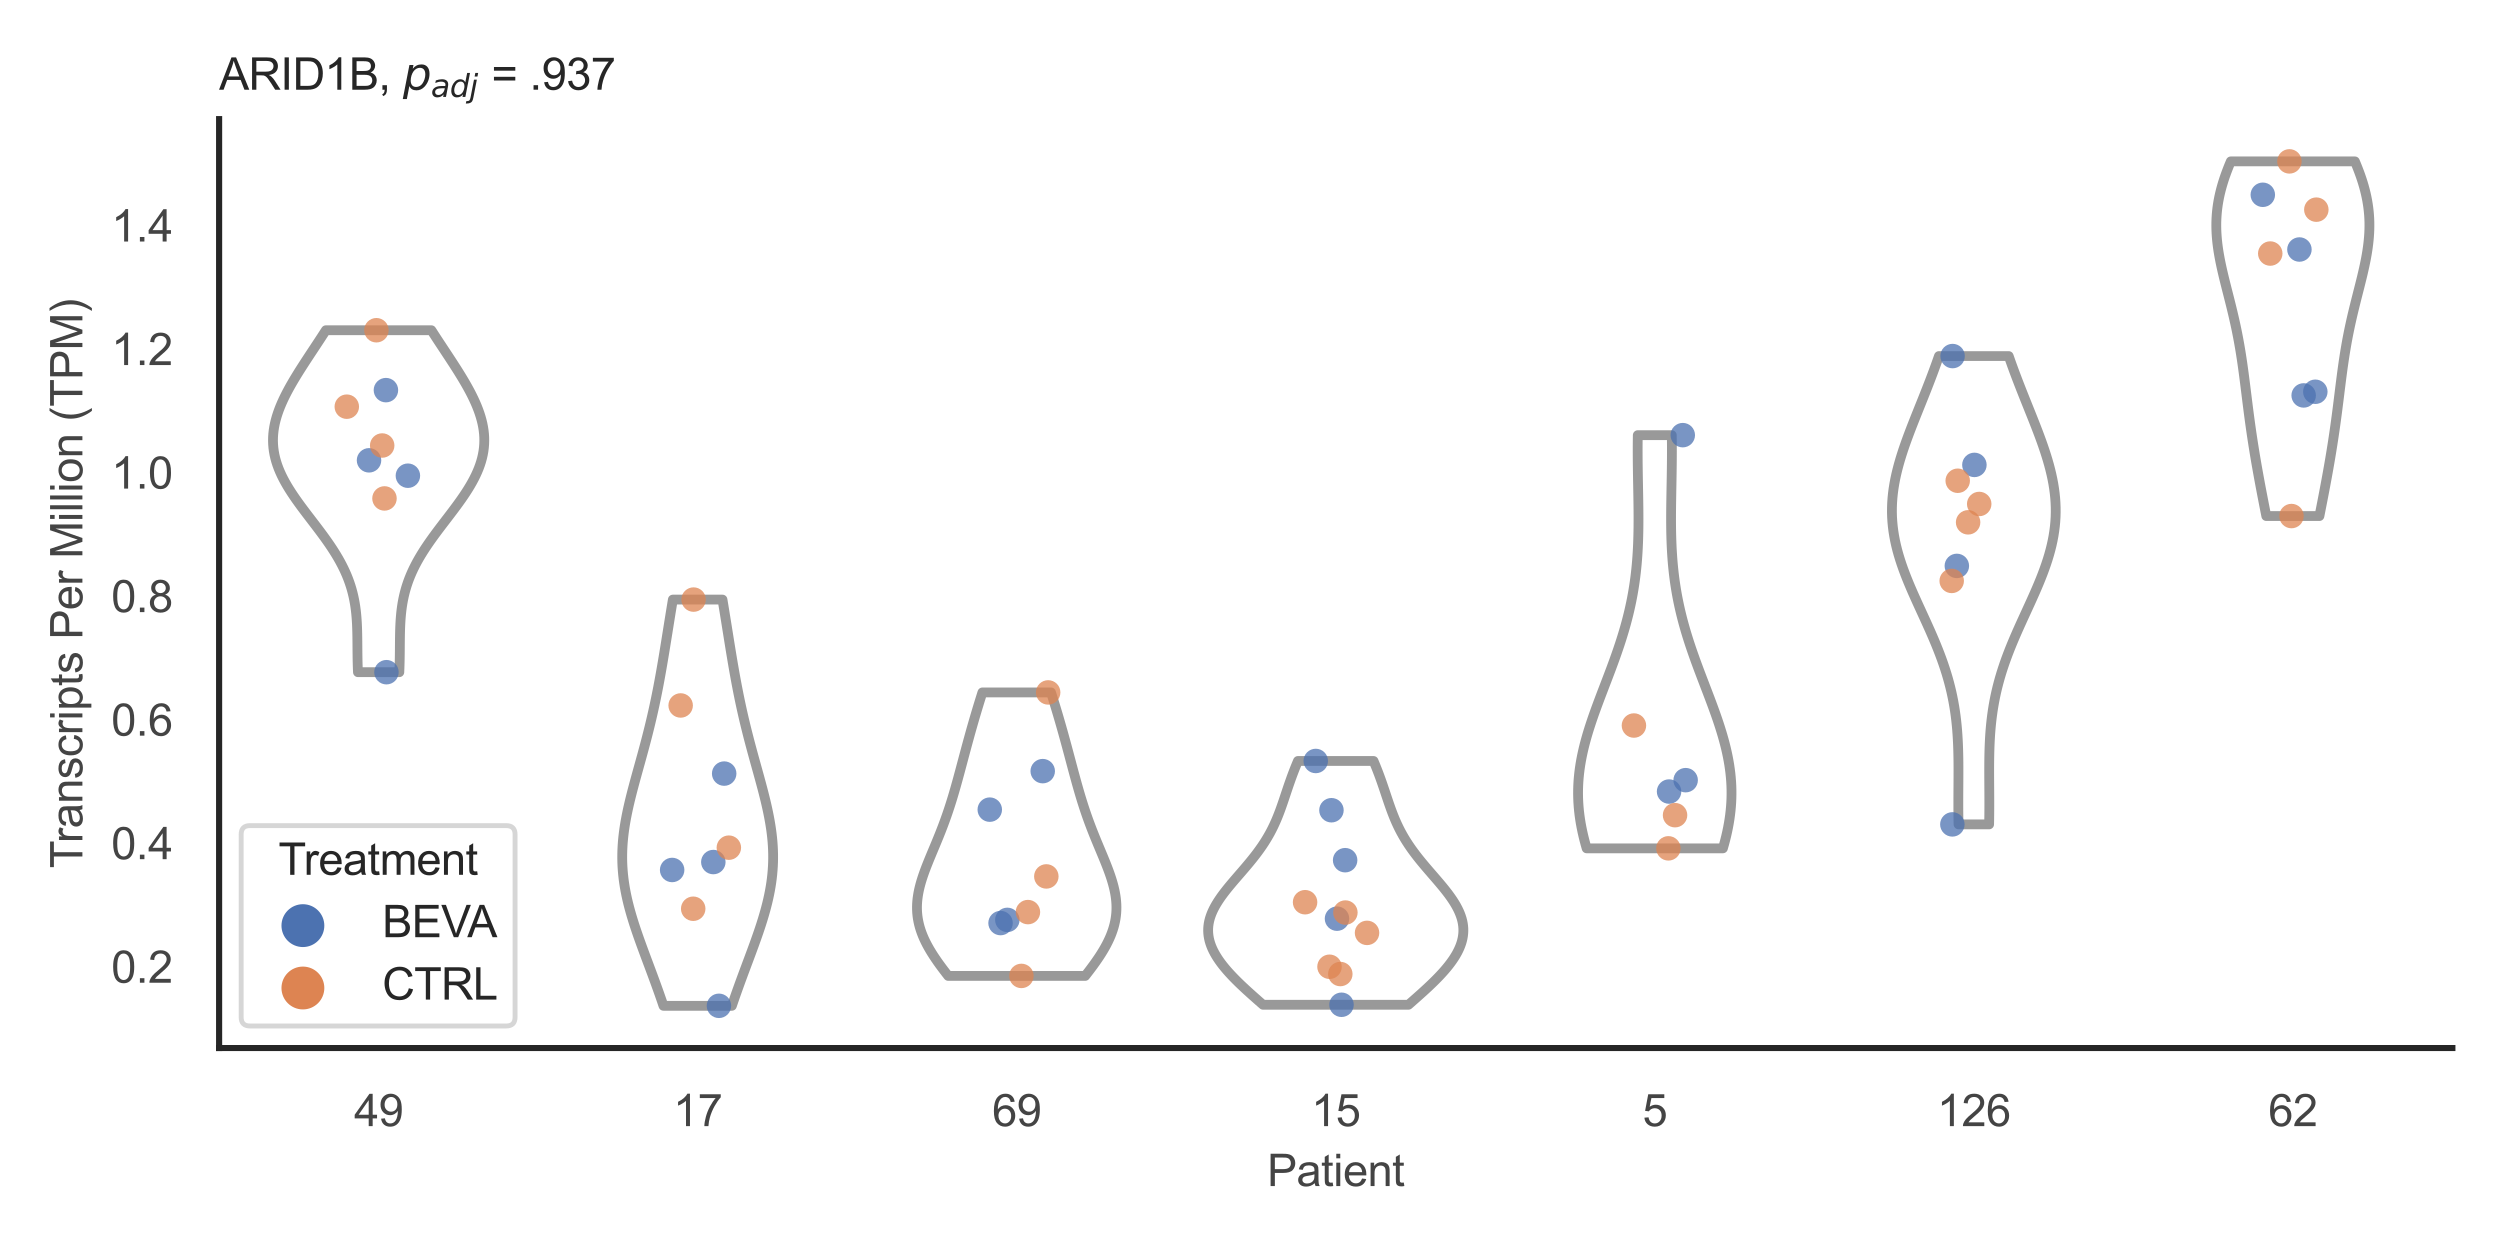 <?xml version="1.0" encoding="utf-8" standalone="no"?>
<!DOCTYPE svg PUBLIC "-//W3C//DTD SVG 1.1//EN"
  "http://www.w3.org/Graphics/SVG/1.1/DTD/svg11.dtd">
<svg xmlns:xlink="http://www.w3.org/1999/xlink" width="510.236pt" height="255.118pt" viewBox="0 0 510.236 255.118" xmlns="http://www.w3.org/2000/svg" version="1.1">
 <defs>
  <style type="text/css">*{stroke-linejoin: round; stroke-linecap: butt}</style>
 </defs>
 <g id="figure_1">
  <g id="patch_1">
   <path d="M 0 255.118 
L 510.236 255.118 
L 510.236 0 
L 0 0 
z
" style="fill: #ffffff"/>
  </g>
  <g id="axes_1">
   <g id="patch_2">
    <path d="M 44.72 213.898 
L 500.516 213.898 
L 500.516 24.32 
L 44.72 24.32 
z
" style="fill: #ffffff"/>
   </g>
   <g id="matplotlib.axis_1">
    <g id="xtick_1">
     <g id="text_1">
      <!-- 49 -->
      <g style="fill: #444444" transform="translate(72.272 229.84)scale(0.09 -0.09)">
       <defs>
        <path id="ArialMT-34" d="M 2069 0 
L 2069 1097 
L 81 1097 
L 81 1613 
L 2172 4581 
L 2631 4581 
L 2631 1613 
L 3250 1613 
L 3250 1097 
L 2631 1097 
L 2631 0 
L 2069 0 
z
M 2069 1613 
L 2069 3678 
L 634 1613 
L 2069 1613 
z
" transform="scale(0.016)"/>
        <path id="ArialMT-39" d="M 350 1059 
L 891 1109 
Q 959 728 1153 556 
Q 1347 384 1650 384 
Q 1909 384 2104 503 
Q 2300 622 2425 820 
Q 2550 1019 2634 1356 
Q 2719 1694 2719 2044 
Q 2719 2081 2716 2156 
Q 2547 1888 2255 1720 
Q 1963 1553 1622 1553 
Q 1053 1553 659 1965 
Q 266 2378 266 3053 
Q 266 3750 677 4175 
Q 1088 4600 1706 4600 
Q 2153 4600 2523 4359 
Q 2894 4119 3086 3673 
Q 3278 3228 3278 2384 
Q 3278 1506 3087 986 
Q 2897 466 2520 194 
Q 2144 -78 1638 -78 
Q 1100 -78 759 220 
Q 419 519 350 1059 
z
M 2653 3081 
Q 2653 3566 2395 3850 
Q 2138 4134 1775 4134 
Q 1400 4134 1122 3828 
Q 844 3522 844 3034 
Q 844 2597 1108 2323 
Q 1372 2050 1759 2050 
Q 2150 2050 2401 2323 
Q 2653 2597 2653 3081 
z
" transform="scale(0.016)"/>
       </defs>
       <use xlink:href="#ArialMT-34"/>
       <use xlink:href="#ArialMT-39" x="55.615"/>
      </g>
     </g>
    </g>
    <g id="xtick_2">
     <g id="text_2">
      <!-- 17 -->
      <g style="fill: #444444" transform="translate(137.386 229.84)scale(0.09 -0.09)">
       <defs>
        <path id="ArialMT-31" d="M 2384 0 
L 1822 0 
L 1822 3584 
Q 1619 3391 1289 3197 
Q 959 3003 697 2906 
L 697 3450 
Q 1169 3672 1522 3987 
Q 1875 4303 2022 4600 
L 2384 4600 
L 2384 0 
z
" transform="scale(0.016)"/>
        <path id="ArialMT-37" d="M 303 3981 
L 303 4522 
L 3269 4522 
L 3269 4084 
Q 2831 3619 2401 2847 
Q 1972 2075 1738 1259 
Q 1569 684 1522 0 
L 944 0 
Q 953 541 1156 1306 
Q 1359 2072 1739 2783 
Q 2119 3494 2547 3981 
L 303 3981 
z
" transform="scale(0.016)"/>
       </defs>
       <use xlink:href="#ArialMT-31"/>
       <use xlink:href="#ArialMT-37" x="55.615"/>
      </g>
     </g>
    </g>
    <g id="xtick_3">
     <g id="text_3">
      <!-- 69 -->
      <g style="fill: #444444" transform="translate(202.5 229.84)scale(0.09 -0.09)">
       <defs>
        <path id="ArialMT-36" d="M 3184 3459 
L 2625 3416 
Q 2550 3747 2413 3897 
Q 2184 4138 1850 4138 
Q 1581 4138 1378 3988 
Q 1113 3794 959 3422 
Q 806 3050 800 2363 
Q 1003 2672 1297 2822 
Q 1591 2972 1913 2972 
Q 2475 2972 2870 2558 
Q 3266 2144 3266 1488 
Q 3266 1056 3080 686 
Q 2894 316 2569 119 
Q 2244 -78 1831 -78 
Q 1128 -78 684 439 
Q 241 956 241 2144 
Q 241 3472 731 4075 
Q 1159 4600 1884 4600 
Q 2425 4600 2770 4297 
Q 3116 3994 3184 3459 
z
M 888 1484 
Q 888 1194 1011 928 
Q 1134 663 1356 523 
Q 1578 384 1822 384 
Q 2178 384 2434 671 
Q 2691 959 2691 1453 
Q 2691 1928 2437 2201 
Q 2184 2475 1800 2475 
Q 1419 2475 1153 2201 
Q 888 1928 888 1484 
z
" transform="scale(0.016)"/>
       </defs>
       <use xlink:href="#ArialMT-36"/>
       <use xlink:href="#ArialMT-39" x="55.615"/>
      </g>
     </g>
    </g>
    <g id="xtick_4">
     <g id="text_4">
      <!-- 15 -->
      <g style="fill: #444444" transform="translate(267.613 229.84)scale(0.09 -0.09)">
       <defs>
        <path id="ArialMT-35" d="M 266 1200 
L 856 1250 
Q 922 819 1161 601 
Q 1400 384 1738 384 
Q 2144 384 2425 690 
Q 2706 997 2706 1503 
Q 2706 1984 2436 2262 
Q 2166 2541 1728 2541 
Q 1456 2541 1237 2417 
Q 1019 2294 894 2097 
L 366 2166 
L 809 4519 
L 3088 4519 
L 3088 3981 
L 1259 3981 
L 1013 2750 
Q 1425 3038 1878 3038 
Q 2478 3038 2890 2622 
Q 3303 2206 3303 1553 
Q 3303 931 2941 478 
Q 2500 -78 1738 -78 
Q 1113 -78 717 272 
Q 322 622 266 1200 
z
" transform="scale(0.016)"/>
       </defs>
       <use xlink:href="#ArialMT-31"/>
       <use xlink:href="#ArialMT-35" x="55.615"/>
      </g>
     </g>
    </g>
    <g id="xtick_5">
     <g id="text_5">
      <!-- 5 -->
      <g style="fill: #444444" transform="translate(335.229 229.84)scale(0.09 -0.09)">
       <use xlink:href="#ArialMT-35"/>
      </g>
     </g>
    </g>
    <g id="xtick_6">
     <g id="text_6">
      <!-- 126 -->
      <g style="fill: #444444" transform="translate(395.338 229.84)scale(0.09 -0.09)">
       <defs>
        <path id="ArialMT-32" d="M 3222 541 
L 3222 0 
L 194 0 
Q 188 203 259 391 
Q 375 700 629 1000 
Q 884 1300 1366 1694 
Q 2113 2306 2375 2664 
Q 2638 3022 2638 3341 
Q 2638 3675 2398 3904 
Q 2159 4134 1775 4134 
Q 1369 4134 1125 3890 
Q 881 3647 878 3216 
L 300 3275 
Q 359 3922 746 4261 
Q 1134 4600 1788 4600 
Q 2447 4600 2831 4234 
Q 3216 3869 3216 3328 
Q 3216 3053 3103 2787 
Q 2991 2522 2730 2228 
Q 2469 1934 1863 1422 
Q 1356 997 1212 845 
Q 1069 694 975 541 
L 3222 541 
z
" transform="scale(0.016)"/>
       </defs>
       <use xlink:href="#ArialMT-31"/>
       <use xlink:href="#ArialMT-32" x="55.615"/>
       <use xlink:href="#ArialMT-36" x="111.23"/>
      </g>
     </g>
    </g>
    <g id="xtick_7">
     <g id="text_7">
      <!-- 62 -->
      <g style="fill: #444444" transform="translate(462.955 229.84)scale(0.09 -0.09)">
       <use xlink:href="#ArialMT-36"/>
       <use xlink:href="#ArialMT-32" x="55.615"/>
      </g>
     </g>
    </g>
    <g id="text_8">
     <!-- Patient -->
     <g style="fill: #444444" transform="translate(258.609 242.071)scale(0.09 -0.09)">
      <defs>
       <path id="ArialMT-50" d="M 494 0 
L 494 4581 
L 2222 4581 
Q 2678 4581 2919 4538 
Q 3256 4481 3484 4323 
Q 3713 4166 3852 3881 
Q 3991 3597 3991 3256 
Q 3991 2672 3619 2267 
Q 3247 1863 2275 1863 
L 1100 1863 
L 1100 0 
L 494 0 
z
M 1100 2403 
L 2284 2403 
Q 2872 2403 3119 2622 
Q 3366 2841 3366 3238 
Q 3366 3525 3220 3729 
Q 3075 3934 2838 4000 
Q 2684 4041 2272 4041 
L 1100 4041 
L 1100 2403 
z
" transform="scale(0.016)"/>
       <path id="ArialMT-61" d="M 2588 409 
Q 2275 144 1986 34 
Q 1697 -75 1366 -75 
Q 819 -75 525 192 
Q 231 459 231 875 
Q 231 1119 342 1320 
Q 453 1522 633 1644 
Q 813 1766 1038 1828 
Q 1203 1872 1538 1913 
Q 2219 1994 2541 2106 
Q 2544 2222 2544 2253 
Q 2544 2597 2384 2738 
Q 2169 2928 1744 2928 
Q 1347 2928 1158 2789 
Q 969 2650 878 2297 
L 328 2372 
Q 403 2725 575 2942 
Q 747 3159 1072 3276 
Q 1397 3394 1825 3394 
Q 2250 3394 2515 3294 
Q 2781 3194 2906 3042 
Q 3031 2891 3081 2659 
Q 3109 2516 3109 2141 
L 3109 1391 
Q 3109 606 3145 398 
Q 3181 191 3288 0 
L 2700 0 
Q 2613 175 2588 409 
z
M 2541 1666 
Q 2234 1541 1622 1453 
Q 1275 1403 1131 1340 
Q 988 1278 909 1158 
Q 831 1038 831 891 
Q 831 666 1001 516 
Q 1172 366 1500 366 
Q 1825 366 2078 508 
Q 2331 650 2450 897 
Q 2541 1088 2541 1459 
L 2541 1666 
z
" transform="scale(0.016)"/>
       <path id="ArialMT-74" d="M 1650 503 
L 1731 6 
Q 1494 -44 1306 -44 
Q 1000 -44 831 53 
Q 663 150 594 308 
Q 525 466 525 972 
L 525 2881 
L 113 2881 
L 113 3319 
L 525 3319 
L 525 4141 
L 1084 4478 
L 1084 3319 
L 1650 3319 
L 1650 2881 
L 1084 2881 
L 1084 941 
Q 1084 700 1114 631 
Q 1144 563 1211 522 
Q 1278 481 1403 481 
Q 1497 481 1650 503 
z
" transform="scale(0.016)"/>
       <path id="ArialMT-69" d="M 425 3934 
L 425 4581 
L 988 4581 
L 988 3934 
L 425 3934 
z
M 425 0 
L 425 3319 
L 988 3319 
L 988 0 
L 425 0 
z
" transform="scale(0.016)"/>
       <path id="ArialMT-65" d="M 2694 1069 
L 3275 997 
Q 3138 488 2766 206 
Q 2394 -75 1816 -75 
Q 1088 -75 661 373 
Q 234 822 234 1631 
Q 234 2469 665 2931 
Q 1097 3394 1784 3394 
Q 2450 3394 2872 2941 
Q 3294 2488 3294 1666 
Q 3294 1616 3291 1516 
L 816 1516 
Q 847 969 1125 678 
Q 1403 388 1819 388 
Q 2128 388 2347 550 
Q 2566 713 2694 1069 
z
M 847 1978 
L 2700 1978 
Q 2663 2397 2488 2606 
Q 2219 2931 1791 2931 
Q 1403 2931 1139 2672 
Q 875 2413 847 1978 
z
" transform="scale(0.016)"/>
       <path id="ArialMT-6e" d="M 422 0 
L 422 3319 
L 928 3319 
L 928 2847 
Q 1294 3394 1984 3394 
Q 2284 3394 2536 3286 
Q 2788 3178 2913 3003 
Q 3038 2828 3088 2588 
Q 3119 2431 3119 2041 
L 3119 0 
L 2556 0 
L 2556 2019 
Q 2556 2363 2490 2533 
Q 2425 2703 2258 2804 
Q 2091 2906 1866 2906 
Q 1506 2906 1245 2678 
Q 984 2450 984 1813 
L 984 0 
L 422 0 
z
" transform="scale(0.016)"/>
      </defs>
      <use xlink:href="#ArialMT-50"/>
      <use xlink:href="#ArialMT-61" x="66.699"/>
      <use xlink:href="#ArialMT-74" x="122.314"/>
      <use xlink:href="#ArialMT-69" x="150.098"/>
      <use xlink:href="#ArialMT-65" x="172.314"/>
      <use xlink:href="#ArialMT-6e" x="227.93"/>
      <use xlink:href="#ArialMT-74" x="283.545"/>
     </g>
    </g>
   </g>
   <g id="matplotlib.axis_2">
    <g id="ytick_1">
     <g id="text_9">
      <!-- 0.2 -->
      <g style="fill: #444444" transform="translate(22.71 200.567)scale(0.09 -0.09)">
       <defs>
        <path id="ArialMT-30" d="M 266 2259 
Q 266 3072 433 3567 
Q 600 4063 929 4331 
Q 1259 4600 1759 4600 
Q 2128 4600 2406 4451 
Q 2684 4303 2865 4023 
Q 3047 3744 3150 3342 
Q 3253 2941 3253 2259 
Q 3253 1453 3087 958 
Q 2922 463 2592 192 
Q 2263 -78 1759 -78 
Q 1097 -78 719 397 
Q 266 969 266 2259 
z
M 844 2259 
Q 844 1131 1108 757 
Q 1372 384 1759 384 
Q 2147 384 2411 759 
Q 2675 1134 2675 2259 
Q 2675 3391 2411 3762 
Q 2147 4134 1753 4134 
Q 1366 4134 1134 3806 
Q 844 3388 844 2259 
z
" transform="scale(0.016)"/>
        <path id="ArialMT-2e" d="M 581 0 
L 581 641 
L 1222 641 
L 1222 0 
L 581 0 
z
" transform="scale(0.016)"/>
       </defs>
       <use xlink:href="#ArialMT-30"/>
       <use xlink:href="#ArialMT-2e" x="55.615"/>
       <use xlink:href="#ArialMT-32" x="83.398"/>
      </g>
     </g>
    </g>
    <g id="ytick_2">
     <g id="text_10">
      <!-- 0.4 -->
      <g style="fill: #444444" transform="translate(22.71 175.354)scale(0.09 -0.09)">
       <use xlink:href="#ArialMT-30"/>
       <use xlink:href="#ArialMT-2e" x="55.615"/>
       <use xlink:href="#ArialMT-34" x="83.398"/>
      </g>
     </g>
    </g>
    <g id="ytick_3">
     <g id="text_11">
      <!-- 0.6 -->
      <g style="fill: #444444" transform="translate(22.71 150.142)scale(0.09 -0.09)">
       <use xlink:href="#ArialMT-30"/>
       <use xlink:href="#ArialMT-2e" x="55.615"/>
       <use xlink:href="#ArialMT-36" x="83.398"/>
      </g>
     </g>
    </g>
    <g id="ytick_4">
     <g id="text_12">
      <!-- 0.8 -->
      <g style="fill: #444444" transform="translate(22.71 124.93)scale(0.09 -0.09)">
       <defs>
        <path id="ArialMT-38" d="M 1131 2484 
Q 781 2613 612 2850 
Q 444 3088 444 3419 
Q 444 3919 803 4259 
Q 1163 4600 1759 4600 
Q 2359 4600 2725 4251 
Q 3091 3903 3091 3403 
Q 3091 3084 2923 2848 
Q 2756 2613 2416 2484 
Q 2838 2347 3058 2040 
Q 3278 1734 3278 1309 
Q 3278 722 2862 322 
Q 2447 -78 1769 -78 
Q 1091 -78 675 323 
Q 259 725 259 1325 
Q 259 1772 486 2073 
Q 713 2375 1131 2484 
z
M 1019 3438 
Q 1019 3113 1228 2906 
Q 1438 2700 1772 2700 
Q 2097 2700 2305 2904 
Q 2513 3109 2513 3406 
Q 2513 3716 2298 3927 
Q 2084 4138 1766 4138 
Q 1444 4138 1231 3931 
Q 1019 3725 1019 3438 
z
M 838 1322 
Q 838 1081 952 856 
Q 1066 631 1291 507 
Q 1516 384 1775 384 
Q 2178 384 2440 643 
Q 2703 903 2703 1303 
Q 2703 1709 2433 1975 
Q 2163 2241 1756 2241 
Q 1359 2241 1098 1978 
Q 838 1716 838 1322 
z
" transform="scale(0.016)"/>
       </defs>
       <use xlink:href="#ArialMT-30"/>
       <use xlink:href="#ArialMT-2e" x="55.615"/>
       <use xlink:href="#ArialMT-38" x="83.398"/>
      </g>
     </g>
    </g>
    <g id="ytick_5">
     <g id="text_13">
      <!-- 1.0 -->
      <g style="fill: #444444" transform="translate(22.71 99.718)scale(0.09 -0.09)">
       <use xlink:href="#ArialMT-31"/>
       <use xlink:href="#ArialMT-2e" x="55.615"/>
       <use xlink:href="#ArialMT-30" x="83.398"/>
      </g>
     </g>
    </g>
    <g id="ytick_6">
     <g id="text_14">
      <!-- 1.2 -->
      <g style="fill: #444444" transform="translate(22.71 74.505)scale(0.09 -0.09)">
       <use xlink:href="#ArialMT-31"/>
       <use xlink:href="#ArialMT-2e" x="55.615"/>
       <use xlink:href="#ArialMT-32" x="83.398"/>
      </g>
     </g>
    </g>
    <g id="ytick_7">
     <g id="text_15">
      <!-- 1.4 -->
      <g style="fill: #444444" transform="translate(22.71 49.293)scale(0.09 -0.09)">
       <use xlink:href="#ArialMT-31"/>
       <use xlink:href="#ArialMT-2e" x="55.615"/>
       <use xlink:href="#ArialMT-34" x="83.398"/>
      </g>
     </g>
    </g>
    <g id="text_16">
     <!-- Transcripts Per Million (TPM) -->
     <g style="fill: #444444" transform="translate(16.816 177.194)rotate(-90)scale(0.09 -0.09)">
      <defs>
       <path id="ArialMT-54" d="M 1659 0 
L 1659 4041 
L 150 4041 
L 150 4581 
L 3781 4581 
L 3781 4041 
L 2266 4041 
L 2266 0 
L 1659 0 
z
" transform="scale(0.016)"/>
       <path id="ArialMT-72" d="M 416 0 
L 416 3319 
L 922 3319 
L 922 2816 
Q 1116 3169 1280 3281 
Q 1444 3394 1641 3394 
Q 1925 3394 2219 3213 
L 2025 2691 
Q 1819 2813 1613 2813 
Q 1428 2813 1281 2702 
Q 1134 2591 1072 2394 
Q 978 2094 978 1738 
L 978 0 
L 416 0 
z
" transform="scale(0.016)"/>
       <path id="ArialMT-73" d="M 197 991 
L 753 1078 
Q 800 744 1014 566 
Q 1228 388 1613 388 
Q 2000 388 2187 545 
Q 2375 703 2375 916 
Q 2375 1106 2209 1216 
Q 2094 1291 1634 1406 
Q 1016 1563 777 1677 
Q 538 1791 414 1992 
Q 291 2194 291 2438 
Q 291 2659 392 2848 
Q 494 3038 669 3163 
Q 800 3259 1026 3326 
Q 1253 3394 1513 3394 
Q 1903 3394 2198 3281 
Q 2494 3169 2634 2976 
Q 2775 2784 2828 2463 
L 2278 2388 
Q 2241 2644 2061 2787 
Q 1881 2931 1553 2931 
Q 1166 2931 1000 2803 
Q 834 2675 834 2503 
Q 834 2394 903 2306 
Q 972 2216 1119 2156 
Q 1203 2125 1616 2013 
Q 2213 1853 2448 1751 
Q 2684 1650 2818 1456 
Q 2953 1263 2953 975 
Q 2953 694 2789 445 
Q 2625 197 2315 61 
Q 2006 -75 1616 -75 
Q 969 -75 630 194 
Q 291 463 197 991 
z
" transform="scale(0.016)"/>
       <path id="ArialMT-63" d="M 2588 1216 
L 3141 1144 
Q 3050 572 2676 248 
Q 2303 -75 1759 -75 
Q 1078 -75 664 370 
Q 250 816 250 1647 
Q 250 2184 428 2587 
Q 606 2991 970 3192 
Q 1334 3394 1763 3394 
Q 2303 3394 2647 3120 
Q 2991 2847 3088 2344 
L 2541 2259 
Q 2463 2594 2264 2762 
Q 2066 2931 1784 2931 
Q 1359 2931 1093 2626 
Q 828 2322 828 1663 
Q 828 994 1084 691 
Q 1341 388 1753 388 
Q 2084 388 2306 591 
Q 2528 794 2588 1216 
z
" transform="scale(0.016)"/>
       <path id="ArialMT-70" d="M 422 -1272 
L 422 3319 
L 934 3319 
L 934 2888 
Q 1116 3141 1344 3267 
Q 1572 3394 1897 3394 
Q 2322 3394 2647 3175 
Q 2972 2956 3137 2557 
Q 3303 2159 3303 1684 
Q 3303 1175 3120 767 
Q 2938 359 2589 142 
Q 2241 -75 1856 -75 
Q 1575 -75 1351 44 
Q 1128 163 984 344 
L 984 -1272 
L 422 -1272 
z
M 931 1641 
Q 931 1000 1190 694 
Q 1450 388 1819 388 
Q 2194 388 2461 705 
Q 2728 1022 2728 1688 
Q 2728 2322 2467 2637 
Q 2206 2953 1844 2953 
Q 1484 2953 1207 2617 
Q 931 2281 931 1641 
z
" transform="scale(0.016)"/>
       <path id="ArialMT-20" transform="scale(0.016)"/>
       <path id="ArialMT-4d" d="M 475 0 
L 475 4581 
L 1388 4581 
L 2472 1338 
Q 2622 884 2691 659 
Q 2769 909 2934 1394 
L 4031 4581 
L 4847 4581 
L 4847 0 
L 4263 0 
L 4263 3834 
L 2931 0 
L 2384 0 
L 1059 3900 
L 1059 0 
L 475 0 
z
" transform="scale(0.016)"/>
       <path id="ArialMT-6c" d="M 409 0 
L 409 4581 
L 972 4581 
L 972 0 
L 409 0 
z
" transform="scale(0.016)"/>
       <path id="ArialMT-6f" d="M 213 1659 
Q 213 2581 725 3025 
Q 1153 3394 1769 3394 
Q 2453 3394 2887 2945 
Q 3322 2497 3322 1706 
Q 3322 1066 3130 698 
Q 2938 331 2570 128 
Q 2203 -75 1769 -75 
Q 1072 -75 642 372 
Q 213 819 213 1659 
z
M 791 1659 
Q 791 1022 1069 705 
Q 1347 388 1769 388 
Q 2188 388 2466 706 
Q 2744 1025 2744 1678 
Q 2744 2294 2464 2611 
Q 2184 2928 1769 2928 
Q 1347 2928 1069 2612 
Q 791 2297 791 1659 
z
" transform="scale(0.016)"/>
       <path id="ArialMT-28" d="M 1497 -1347 
Q 1031 -759 709 28 
Q 388 816 388 1659 
Q 388 2403 628 3084 
Q 909 3875 1497 4659 
L 1900 4659 
Q 1522 4009 1400 3731 
Q 1209 3300 1100 2831 
Q 966 2247 966 1656 
Q 966 153 1900 -1347 
L 1497 -1347 
z
" transform="scale(0.016)"/>
       <path id="ArialMT-29" d="M 791 -1347 
L 388 -1347 
Q 1322 153 1322 1656 
Q 1322 2244 1188 2822 
Q 1081 3291 891 3722 
Q 769 4003 388 4659 
L 791 4659 
Q 1378 3875 1659 3084 
Q 1900 2403 1900 1659 
Q 1900 816 1576 28 
Q 1253 -759 791 -1347 
z
" transform="scale(0.016)"/>
      </defs>
      <use xlink:href="#ArialMT-54"/>
      <use xlink:href="#ArialMT-72" x="57.334"/>
      <use xlink:href="#ArialMT-61" x="90.635"/>
      <use xlink:href="#ArialMT-6e" x="146.25"/>
      <use xlink:href="#ArialMT-73" x="201.865"/>
      <use xlink:href="#ArialMT-63" x="251.865"/>
      <use xlink:href="#ArialMT-72" x="301.865"/>
      <use xlink:href="#ArialMT-69" x="335.166"/>
      <use xlink:href="#ArialMT-70" x="357.383"/>
      <use xlink:href="#ArialMT-74" x="412.998"/>
      <use xlink:href="#ArialMT-73" x="440.781"/>
      <use xlink:href="#ArialMT-20" x="490.781"/>
      <use xlink:href="#ArialMT-50" x="518.564"/>
      <use xlink:href="#ArialMT-65" x="585.264"/>
      <use xlink:href="#ArialMT-72" x="640.879"/>
      <use xlink:href="#ArialMT-20" x="674.18"/>
      <use xlink:href="#ArialMT-4d" x="701.963"/>
      <use xlink:href="#ArialMT-69" x="785.264"/>
      <use xlink:href="#ArialMT-6c" x="807.48"/>
      <use xlink:href="#ArialMT-6c" x="829.697"/>
      <use xlink:href="#ArialMT-69" x="851.914"/>
      <use xlink:href="#ArialMT-6f" x="874.131"/>
      <use xlink:href="#ArialMT-6e" x="929.746"/>
      <use xlink:href="#ArialMT-20" x="985.361"/>
      <use xlink:href="#ArialMT-28" x="1013.145"/>
      <use xlink:href="#ArialMT-54" x="1046.445"/>
      <use xlink:href="#ArialMT-50" x="1107.529"/>
      <use xlink:href="#ArialMT-4d" x="1174.229"/>
      <use xlink:href="#ArialMT-29" x="1257.529"/>
     </g>
    </g>
   </g>
   <g id="PolyCollection_1">
    <defs>
     <path id="m3303c82855" d="M 81.498 -117.927 
L 73.056 -117.927 
L 73.026 -118.632 
L 73.003 -119.337 
L 72.984 -120.042 
L 72.971 -120.747 
L 72.961 -121.452 
L 72.953 -122.157 
L 72.948 -122.862 
L 72.943 -123.567 
L 72.937 -124.272 
L 72.929 -124.977 
L 72.917 -125.681 
L 72.901 -126.386 
L 72.878 -127.091 
L 72.847 -127.796 
L 72.806 -128.501 
L 72.754 -129.206 
L 72.69 -129.911 
L 72.611 -130.616 
L 72.517 -131.321 
L 72.406 -132.026 
L 72.276 -132.731 
L 72.127 -133.436 
L 71.958 -134.141 
L 71.768 -134.846 
L 71.555 -135.551 
L 71.319 -136.256 
L 71.061 -136.961 
L 70.779 -137.666 
L 70.473 -138.371 
L 70.144 -139.076 
L 69.791 -139.781 
L 69.416 -140.486 
L 69.019 -141.191 
L 68.601 -141.896 
L 68.163 -142.601 
L 67.706 -143.306 
L 67.232 -144.011 
L 66.742 -144.716 
L 66.239 -145.421 
L 65.724 -146.126 
L 65.199 -146.831 
L 64.667 -147.536 
L 64.129 -148.241 
L 63.589 -148.946 
L 63.049 -149.651 
L 62.511 -150.356 
L 61.979 -151.061 
L 61.453 -151.766 
L 60.938 -152.471 
L 60.436 -153.176 
L 59.948 -153.881 
L 59.478 -154.586 
L 59.028 -155.291 
L 58.599 -155.996 
L 58.195 -156.701 
L 57.816 -157.406 
L 57.465 -158.111 
L 57.143 -158.815 
L 56.851 -159.52 
L 56.591 -160.225 
L 56.364 -160.93 
L 56.17 -161.635 
L 56.01 -162.34 
L 55.884 -163.045 
L 55.793 -163.75 
L 55.736 -164.455 
L 55.714 -165.16 
L 55.726 -165.865 
L 55.771 -166.57 
L 55.849 -167.275 
L 55.958 -167.98 
L 56.099 -168.685 
L 56.27 -169.39 
L 56.469 -170.095 
L 56.695 -170.8 
L 56.947 -171.505 
L 57.224 -172.21 
L 57.524 -172.915 
L 57.845 -173.62 
L 58.187 -174.325 
L 58.546 -175.03 
L 58.923 -175.735 
L 59.314 -176.44 
L 59.72 -177.145 
L 60.137 -177.85 
L 60.566 -178.555 
L 61.003 -179.26 
L 61.449 -179.965 
L 61.901 -180.67 
L 62.358 -181.375 
L 62.819 -182.08 
L 63.283 -182.785 
L 63.748 -183.49 
L 64.214 -184.195 
L 64.679 -184.9 
L 65.142 -185.605 
L 65.604 -186.31 
L 66.061 -187.015 
L 66.515 -187.72 
L 88.039 -187.72 
L 88.039 -187.72 
L 88.493 -187.015 
L 88.95 -186.31 
L 89.411 -185.605 
L 89.875 -184.9 
L 90.34 -184.195 
L 90.806 -183.49 
L 91.271 -182.785 
L 91.735 -182.08 
L 92.196 -181.375 
L 92.653 -180.67 
L 93.105 -179.965 
L 93.55 -179.26 
L 93.988 -178.555 
L 94.416 -177.85 
L 94.834 -177.145 
L 95.239 -176.44 
L 95.631 -175.735 
L 96.008 -175.03 
L 96.367 -174.325 
L 96.708 -173.62 
L 97.03 -172.915 
L 97.33 -172.21 
L 97.606 -171.505 
L 97.859 -170.8 
L 98.085 -170.095 
L 98.284 -169.39 
L 98.455 -168.685 
L 98.595 -167.98 
L 98.705 -167.275 
L 98.783 -166.57 
L 98.828 -165.865 
L 98.84 -165.16 
L 98.817 -164.455 
L 98.761 -163.75 
L 98.67 -163.045 
L 98.544 -162.34 
L 98.384 -161.635 
L 98.19 -160.93 
L 97.963 -160.225 
L 97.703 -159.52 
L 97.411 -158.815 
L 97.089 -158.111 
L 96.738 -157.406 
L 96.359 -156.701 
L 95.954 -155.996 
L 95.526 -155.291 
L 95.076 -154.586 
L 94.606 -153.881 
L 94.118 -153.176 
L 93.616 -152.471 
L 93.1 -151.766 
L 92.575 -151.061 
L 92.042 -150.356 
L 91.505 -149.651 
L 90.964 -148.946 
L 90.424 -148.241 
L 89.887 -147.536 
L 89.355 -146.831 
L 88.83 -146.126 
L 88.315 -145.421 
L 87.812 -144.716 
L 87.322 -144.011 
L 86.848 -143.306 
L 86.391 -142.601 
L 85.953 -141.896 
L 85.535 -141.191 
L 85.138 -140.486 
L 84.763 -139.781 
L 84.41 -139.076 
L 84.081 -138.371 
L 83.775 -137.666 
L 83.493 -136.961 
L 83.234 -136.256 
L 82.999 -135.551 
L 82.786 -134.846 
L 82.596 -134.141 
L 82.426 -133.436 
L 82.278 -132.731 
L 82.148 -132.026 
L 82.037 -131.321 
L 81.943 -130.616 
L 81.864 -129.911 
L 81.8 -129.206 
L 81.748 -128.501 
L 81.707 -127.796 
L 81.676 -127.091 
L 81.653 -126.386 
L 81.636 -125.681 
L 81.625 -124.977 
L 81.617 -124.272 
L 81.611 -123.567 
L 81.606 -122.862 
L 81.6 -122.157 
L 81.593 -121.452 
L 81.583 -120.747 
L 81.569 -120.042 
L 81.551 -119.337 
L 81.527 -118.632 
L 81.498 -117.927 
z
" style="stroke: #999999; stroke-width: 2"/>
    </defs>
    <g clip-path="url(#pd386ebd1bf)">
     <use xlink:href="#m3303c82855" x="0" y="255.118" style="fill: #ffffff; stroke: #999999; stroke-width: 2"/>
    </g>
   </g>
   <g id="PolyCollection_2">
    <defs>
     <path id="ma894f6d190" d="M 149.373 -49.837 
L 135.408 -49.837 
L 135.124 -50.675 
L 134.835 -51.512 
L 134.542 -52.35 
L 134.244 -53.187 
L 133.942 -54.024 
L 133.637 -54.862 
L 133.329 -55.699 
L 133.019 -56.537 
L 132.707 -57.374 
L 132.394 -58.212 
L 132.081 -59.049 
L 131.768 -59.887 
L 131.457 -60.724 
L 131.148 -61.562 
L 130.843 -62.399 
L 130.541 -63.237 
L 130.245 -64.074 
L 129.956 -64.911 
L 129.674 -65.749 
L 129.4 -66.586 
L 129.137 -67.424 
L 128.884 -68.261 
L 128.643 -69.099 
L 128.415 -69.936 
L 128.201 -70.774 
L 128.002 -71.611 
L 127.819 -72.449 
L 127.653 -73.286 
L 127.504 -74.124 
L 127.373 -74.961 
L 127.261 -75.798 
L 127.168 -76.636 
L 127.094 -77.473 
L 127.039 -78.311 
L 127.005 -79.148 
L 126.989 -79.986 
L 126.994 -80.823 
L 127.017 -81.661 
L 127.059 -82.498 
L 127.119 -83.336 
L 127.197 -84.173 
L 127.292 -85.011 
L 127.403 -85.848 
L 127.53 -86.685 
L 127.671 -87.523 
L 127.825 -88.36 
L 127.992 -89.198 
L 128.17 -90.035 
L 128.358 -90.873 
L 128.555 -91.71 
L 128.761 -92.548 
L 128.973 -93.385 
L 129.191 -94.223 
L 129.414 -95.06 
L 129.641 -95.897 
L 129.871 -96.735 
L 130.102 -97.572 
L 130.334 -98.41 
L 130.567 -99.247 
L 130.799 -100.085 
L 131.03 -100.922 
L 131.258 -101.76 
L 131.485 -102.597 
L 131.708 -103.435 
L 131.928 -104.272 
L 132.144 -105.11 
L 132.355 -105.947 
L 132.563 -106.784 
L 132.766 -107.622 
L 132.964 -108.459 
L 133.158 -109.297 
L 133.347 -110.134 
L 133.531 -110.972 
L 133.71 -111.809 
L 133.885 -112.647 
L 134.055 -113.484 
L 134.222 -114.322 
L 134.384 -115.159 
L 134.542 -115.997 
L 134.696 -116.834 
L 134.847 -117.671 
L 134.996 -118.509 
L 135.141 -119.346 
L 135.284 -120.184 
L 135.425 -121.021 
L 135.564 -121.859 
L 135.701 -122.696 
L 135.837 -123.534 
L 135.972 -124.371 
L 136.107 -125.209 
L 136.241 -126.046 
L 136.375 -126.884 
L 136.509 -127.721 
L 136.643 -128.558 
L 136.778 -129.396 
L 136.913 -130.233 
L 137.05 -131.071 
L 137.187 -131.908 
L 137.325 -132.746 
L 147.456 -132.746 
L 147.456 -132.746 
L 147.594 -131.908 
L 147.732 -131.071 
L 147.868 -130.233 
L 148.003 -129.396 
L 148.138 -128.558 
L 148.273 -127.721 
L 148.407 -126.884 
L 148.541 -126.046 
L 148.675 -125.209 
L 148.809 -124.371 
L 148.944 -123.534 
L 149.08 -122.696 
L 149.218 -121.859 
L 149.357 -121.021 
L 149.497 -120.184 
L 149.64 -119.346 
L 149.786 -118.509 
L 149.934 -117.671 
L 150.085 -116.834 
L 150.24 -115.997 
L 150.398 -115.159 
L 150.56 -114.322 
L 150.726 -113.484 
L 150.896 -112.647 
L 151.071 -111.809 
L 151.25 -110.972 
L 151.434 -110.134 
L 151.623 -109.297 
L 151.817 -108.459 
L 152.015 -107.622 
L 152.218 -106.784 
L 152.426 -105.947 
L 152.638 -105.11 
L 152.854 -104.272 
L 153.073 -103.435 
L 153.297 -102.597 
L 153.523 -101.76 
L 153.752 -100.922 
L 153.982 -100.085 
L 154.214 -99.247 
L 154.447 -98.41 
L 154.679 -97.572 
L 154.911 -96.735 
L 155.14 -95.897 
L 155.367 -95.06 
L 155.59 -94.223 
L 155.808 -93.385 
L 156.02 -92.548 
L 156.226 -91.71 
L 156.423 -90.873 
L 156.611 -90.035 
L 156.789 -89.198 
L 156.956 -88.36 
L 157.11 -87.523 
L 157.251 -86.685 
L 157.378 -85.848 
L 157.489 -85.011 
L 157.584 -84.173 
L 157.662 -83.336 
L 157.722 -82.498 
L 157.764 -81.661 
L 157.788 -80.823 
L 157.792 -79.986 
L 157.777 -79.148 
L 157.742 -78.311 
L 157.687 -77.473 
L 157.613 -76.636 
L 157.52 -75.798 
L 157.408 -74.961 
L 157.277 -74.124 
L 157.128 -73.286 
L 156.962 -72.449 
L 156.779 -71.611 
L 156.58 -70.774 
L 156.366 -69.936 
L 156.138 -69.099 
L 155.897 -68.261 
L 155.645 -67.424 
L 155.381 -66.586 
L 155.108 -65.749 
L 154.826 -64.911 
L 154.536 -64.074 
L 154.24 -63.237 
L 153.939 -62.399 
L 153.633 -61.562 
L 153.324 -60.724 
L 153.013 -59.887 
L 152.7 -59.049 
L 152.387 -58.212 
L 152.074 -57.374 
L 151.762 -56.537 
L 151.452 -55.699 
L 151.144 -54.862 
L 150.839 -54.024 
L 150.538 -53.187 
L 150.24 -52.35 
L 149.946 -51.512 
L 149.657 -50.675 
L 149.373 -49.837 
z
" style="stroke: #999999; stroke-width: 2"/>
    </defs>
    <g clip-path="url(#pd386ebd1bf)">
     <use xlink:href="#ma894f6d190" x="0" y="255.118" style="fill: #ffffff; stroke: #999999; stroke-width: 2"/>
    </g>
   </g>
   <g id="PolyCollection_3">
    <defs>
     <path id="m429253eb1d" d="M 221.482 -55.939 
L 193.527 -55.939 
L 193.072 -56.524 
L 192.624 -57.108 
L 192.184 -57.693 
L 191.755 -58.277 
L 191.338 -58.861 
L 190.934 -59.446 
L 190.545 -60.03 
L 190.172 -60.615 
L 189.816 -61.199 
L 189.479 -61.784 
L 189.161 -62.368 
L 188.864 -62.953 
L 188.589 -63.537 
L 188.337 -64.121 
L 188.107 -64.706 
L 187.902 -65.29 
L 187.721 -65.875 
L 187.565 -66.459 
L 187.434 -67.044 
L 187.327 -67.628 
L 187.246 -68.213 
L 187.189 -68.797 
L 187.157 -69.381 
L 187.148 -69.966 
L 187.163 -70.55 
L 187.201 -71.135 
L 187.26 -71.719 
L 187.34 -72.304 
L 187.44 -72.888 
L 187.558 -73.473 
L 187.694 -74.057 
L 187.846 -74.641 
L 188.013 -75.226 
L 188.194 -75.81 
L 188.387 -76.395 
L 188.591 -76.979 
L 188.804 -77.564 
L 189.026 -78.148 
L 189.255 -78.733 
L 189.489 -79.317 
L 189.727 -79.901 
L 189.969 -80.486 
L 190.212 -81.07 
L 190.457 -81.655 
L 190.702 -82.239 
L 190.946 -82.824 
L 191.188 -83.408 
L 191.428 -83.993 
L 191.665 -84.577 
L 191.899 -85.161 
L 192.129 -85.746 
L 192.355 -86.33 
L 192.576 -86.915 
L 192.792 -87.499 
L 193.004 -88.084 
L 193.211 -88.668 
L 193.413 -89.253 
L 193.61 -89.837 
L 193.803 -90.421 
L 193.991 -91.006 
L 194.175 -91.59 
L 194.356 -92.175 
L 194.532 -92.759 
L 194.705 -93.344 
L 194.876 -93.928 
L 195.043 -94.513 
L 195.208 -95.097 
L 195.371 -95.681 
L 195.532 -96.266 
L 195.691 -96.85 
L 195.849 -97.435 
L 196.007 -98.019 
L 196.163 -98.604 
L 196.319 -99.188 
L 196.475 -99.773 
L 196.631 -100.357 
L 196.787 -100.941 
L 196.944 -101.526 
L 197.101 -102.11 
L 197.258 -102.695 
L 197.417 -103.279 
L 197.576 -103.864 
L 197.737 -104.448 
L 197.898 -105.033 
L 198.061 -105.617 
L 198.225 -106.201 
L 198.391 -106.786 
L 198.558 -107.37 
L 198.727 -107.955 
L 198.897 -108.539 
L 199.069 -109.124 
L 199.243 -109.708 
L 199.418 -110.293 
L 199.595 -110.877 
L 199.773 -111.461 
L 199.953 -112.046 
L 200.135 -112.63 
L 200.318 -113.215 
L 200.503 -113.799 
L 214.506 -113.799 
L 214.506 -113.799 
L 214.691 -113.215 
L 214.874 -112.63 
L 215.055 -112.046 
L 215.235 -111.461 
L 215.414 -110.877 
L 215.591 -110.293 
L 215.766 -109.708 
L 215.939 -109.124 
L 216.111 -108.539 
L 216.282 -107.955 
L 216.45 -107.37 
L 216.618 -106.786 
L 216.783 -106.201 
L 216.948 -105.617 
L 217.11 -105.033 
L 217.272 -104.448 
L 217.433 -103.864 
L 217.592 -103.279 
L 217.751 -102.695 
L 217.908 -102.11 
L 218.065 -101.526 
L 218.222 -100.941 
L 218.378 -100.357 
L 218.534 -99.773 
L 218.689 -99.188 
L 218.846 -98.604 
L 219.002 -98.019 
L 219.159 -97.435 
L 219.318 -96.85 
L 219.477 -96.266 
L 219.638 -95.681 
L 219.801 -95.097 
L 219.966 -94.513 
L 220.133 -93.928 
L 220.303 -93.344 
L 220.477 -92.759 
L 220.653 -92.175 
L 220.833 -91.59 
L 221.018 -91.006 
L 221.206 -90.421 
L 221.399 -89.837 
L 221.596 -89.253 
L 221.798 -88.668 
L 222.005 -88.084 
L 222.217 -87.499 
L 222.433 -86.915 
L 222.654 -86.33 
L 222.88 -85.746 
L 223.11 -85.161 
L 223.343 -84.577 
L 223.581 -83.993 
L 223.821 -83.408 
L 224.063 -82.824 
L 224.307 -82.239 
L 224.552 -81.655 
L 224.796 -81.07 
L 225.04 -80.486 
L 225.282 -79.901 
L 225.52 -79.317 
L 225.754 -78.733 
L 225.983 -78.148 
L 226.204 -77.564 
L 226.418 -76.979 
L 226.622 -76.395 
L 226.815 -75.81 
L 226.995 -75.226 
L 227.162 -74.641 
L 227.315 -74.057 
L 227.451 -73.473 
L 227.569 -72.888 
L 227.669 -72.304 
L 227.749 -71.719 
L 227.808 -71.135 
L 227.846 -70.55 
L 227.86 -69.966 
L 227.852 -69.381 
L 227.82 -68.797 
L 227.763 -68.213 
L 227.682 -67.628 
L 227.575 -67.044 
L 227.444 -66.459 
L 227.288 -65.875 
L 227.107 -65.29 
L 226.901 -64.706 
L 226.672 -64.121 
L 226.419 -63.537 
L 226.144 -62.953 
L 225.848 -62.368 
L 225.53 -61.784 
L 225.193 -61.199 
L 224.837 -60.615 
L 224.464 -60.03 
L 224.074 -59.446 
L 223.67 -58.861 
L 223.253 -58.277 
L 222.824 -57.693 
L 222.385 -57.108 
L 221.937 -56.524 
L 221.482 -55.939 
z
" style="stroke: #999999; stroke-width: 2"/>
    </defs>
    <g clip-path="url(#pd386ebd1bf)">
     <use xlink:href="#m429253eb1d" x="0" y="255.118" style="fill: #ffffff; stroke: #999999; stroke-width: 2"/>
    </g>
   </g>
   <g id="PolyCollection_4">
    <defs>
     <path id="mbfe41e6b5b" d="M 287.457 -50.05 
L 257.779 -50.05 
L 257.205 -50.552 
L 256.633 -51.055 
L 256.064 -51.558 
L 255.5 -52.06 
L 254.941 -52.563 
L 254.389 -53.065 
L 253.846 -53.568 
L 253.313 -54.071 
L 252.791 -54.573 
L 252.282 -55.076 
L 251.787 -55.578 
L 251.307 -56.081 
L 250.843 -56.584 
L 250.397 -57.086 
L 249.971 -57.589 
L 249.564 -58.091 
L 249.179 -58.594 
L 248.817 -59.097 
L 248.478 -59.599 
L 248.165 -60.102 
L 247.877 -60.604 
L 247.615 -61.107 
L 247.381 -61.61 
L 247.176 -62.112 
L 247 -62.615 
L 246.853 -63.117 
L 246.737 -63.62 
L 246.651 -64.123 
L 246.596 -64.625 
L 246.573 -65.128 
L 246.58 -65.63 
L 246.619 -66.133 
L 246.688 -66.636 
L 246.788 -67.138 
L 246.918 -67.641 
L 247.078 -68.143 
L 247.265 -68.646 
L 247.48 -69.149 
L 247.722 -69.651 
L 247.988 -70.154 
L 248.279 -70.656 
L 248.591 -71.159 
L 248.924 -71.662 
L 249.276 -72.164 
L 249.644 -72.667 
L 250.028 -73.169 
L 250.425 -73.672 
L 250.834 -74.175 
L 251.251 -74.677 
L 251.676 -75.18 
L 252.106 -75.682 
L 252.54 -76.185 
L 252.975 -76.688 
L 253.41 -77.19 
L 253.842 -77.693 
L 254.271 -78.195 
L 254.695 -78.698 
L 255.112 -79.201 
L 255.521 -79.703 
L 255.921 -80.206 
L 256.311 -80.708 
L 256.689 -81.211 
L 257.056 -81.714 
L 257.411 -82.216 
L 257.753 -82.719 
L 258.082 -83.221 
L 258.398 -83.724 
L 258.7 -84.227 
L 258.99 -84.729 
L 259.267 -85.232 
L 259.531 -85.734 
L 259.783 -86.237 
L 260.024 -86.74 
L 260.254 -87.242 
L 260.475 -87.745 
L 260.686 -88.247 
L 260.888 -88.75 
L 261.083 -89.253 
L 261.272 -89.755 
L 261.454 -90.258 
L 261.632 -90.76 
L 261.806 -91.263 
L 261.978 -91.766 
L 262.147 -92.268 
L 262.315 -92.771 
L 262.482 -93.273 
L 262.651 -93.776 
L 262.82 -94.279 
L 262.991 -94.781 
L 263.165 -95.284 
L 263.342 -95.786 
L 263.522 -96.289 
L 263.706 -96.792 
L 263.894 -97.294 
L 264.086 -97.797 
L 264.283 -98.299 
L 264.485 -98.802 
L 264.691 -99.305 
L 264.902 -99.807 
L 280.335 -99.807 
L 280.335 -99.807 
L 280.545 -99.305 
L 280.751 -98.802 
L 280.953 -98.299 
L 281.15 -97.797 
L 281.343 -97.294 
L 281.531 -96.792 
L 281.715 -96.289 
L 281.895 -95.786 
L 282.071 -95.284 
L 282.245 -94.781 
L 282.416 -94.279 
L 282.586 -93.776 
L 282.754 -93.273 
L 282.921 -92.771 
L 283.09 -92.268 
L 283.259 -91.766 
L 283.43 -91.263 
L 283.604 -90.76 
L 283.782 -90.258 
L 283.965 -89.755 
L 284.153 -89.253 
L 284.348 -88.75 
L 284.551 -88.247 
L 284.762 -87.745 
L 284.982 -87.242 
L 285.212 -86.74 
L 285.453 -86.237 
L 285.705 -85.734 
L 285.97 -85.232 
L 286.246 -84.729 
L 286.536 -84.227 
L 286.838 -83.724 
L 287.154 -83.221 
L 287.483 -82.719 
L 287.825 -82.216 
L 288.18 -81.714 
L 288.547 -81.211 
L 288.926 -80.708 
L 289.315 -80.206 
L 289.715 -79.703 
L 290.124 -79.201 
L 290.541 -78.698 
L 290.965 -78.195 
L 291.394 -77.693 
L 291.827 -77.19 
L 292.261 -76.688 
L 292.696 -76.185 
L 293.13 -75.682 
L 293.56 -75.18 
L 293.985 -74.677 
L 294.403 -74.175 
L 294.811 -73.672 
L 295.208 -73.169 
L 295.592 -72.667 
L 295.961 -72.164 
L 296.312 -71.662 
L 296.645 -71.159 
L 296.958 -70.656 
L 297.248 -70.154 
L 297.514 -69.651 
L 297.756 -69.149 
L 297.971 -68.646 
L 298.159 -68.143 
L 298.318 -67.641 
L 298.448 -67.138 
L 298.548 -66.636 
L 298.617 -66.133 
L 298.656 -65.63 
L 298.664 -65.128 
L 298.64 -64.625 
L 298.585 -64.123 
L 298.5 -63.62 
L 298.383 -63.117 
L 298.237 -62.615 
L 298.06 -62.112 
L 297.855 -61.61 
L 297.621 -61.107 
L 297.36 -60.604 
L 297.072 -60.102 
L 296.758 -59.599 
L 296.419 -59.097 
L 296.057 -58.594 
L 295.672 -58.091 
L 295.266 -57.589 
L 294.839 -57.086 
L 294.393 -56.584 
L 293.93 -56.081 
L 293.45 -55.578 
L 292.954 -55.076 
L 292.445 -54.573 
L 291.923 -54.071 
L 291.39 -53.568 
L 290.847 -53.065 
L 290.295 -52.563 
L 289.736 -52.06 
L 289.172 -51.558 
L 288.603 -51.055 
L 288.031 -50.552 
L 287.457 -50.05 
z
" style="stroke: #999999; stroke-width: 2"/>
    </defs>
    <g clip-path="url(#pd386ebd1bf)">
     <use xlink:href="#mbfe41e6b5b" x="0" y="255.118" style="fill: #ffffff; stroke: #999999; stroke-width: 2"/>
    </g>
   </g>
   <g id="PolyCollection_5">
    <defs>
     <path id="mb17c79cec8" d="M 351.638 -81.975 
L 323.826 -81.975 
L 323.584 -82.827 
L 323.357 -83.678 
L 323.147 -84.53 
L 322.954 -85.382 
L 322.778 -86.234 
L 322.62 -87.086 
L 322.482 -87.938 
L 322.363 -88.789 
L 322.264 -89.641 
L 322.185 -90.493 
L 322.127 -91.345 
L 322.09 -92.197 
L 322.073 -93.049 
L 322.078 -93.901 
L 322.103 -94.752 
L 322.149 -95.604 
L 322.215 -96.456 
L 322.302 -97.308 
L 322.408 -98.16 
L 322.534 -99.012 
L 322.678 -99.863 
L 322.841 -100.715 
L 323.021 -101.567 
L 323.217 -102.419 
L 323.429 -103.271 
L 323.657 -104.123 
L 323.898 -104.975 
L 324.152 -105.826 
L 324.419 -106.678 
L 324.696 -107.53 
L 324.983 -108.382 
L 325.279 -109.234 
L 325.583 -110.086 
L 325.893 -110.937 
L 326.209 -111.789 
L 326.529 -112.641 
L 326.852 -113.493 
L 327.178 -114.345 
L 327.504 -115.197 
L 327.831 -116.048 
L 328.156 -116.9 
L 328.479 -117.752 
L 328.8 -118.604 
L 329.116 -119.456 
L 329.428 -120.308 
L 329.734 -121.16 
L 330.033 -122.011 
L 330.325 -122.863 
L 330.61 -123.715 
L 330.886 -124.567 
L 331.152 -125.419 
L 331.41 -126.271 
L 331.657 -127.122 
L 331.894 -127.974 
L 332.12 -128.826 
L 332.336 -129.678 
L 332.54 -130.53 
L 332.732 -131.382 
L 332.914 -132.233 
L 333.083 -133.085 
L 333.242 -133.937 
L 333.388 -134.789 
L 333.524 -135.641 
L 333.648 -136.493 
L 333.762 -137.345 
L 333.865 -138.196 
L 333.957 -139.048 
L 334.04 -139.9 
L 334.112 -140.752 
L 334.176 -141.604 
L 334.23 -142.456 
L 334.276 -143.307 
L 334.315 -144.159 
L 334.345 -145.011 
L 334.369 -145.863 
L 334.387 -146.715 
L 334.399 -147.567 
L 334.405 -148.419 
L 334.407 -149.27 
L 334.405 -150.122 
L 334.399 -150.974 
L 334.39 -151.826 
L 334.379 -152.678 
L 334.366 -153.53 
L 334.352 -154.381 
L 334.336 -155.233 
L 334.321 -156.085 
L 334.305 -156.937 
L 334.291 -157.789 
L 334.277 -158.641 
L 334.265 -159.492 
L 334.254 -160.344 
L 334.246 -161.196 
L 334.241 -162.048 
L 334.238 -162.9 
L 334.238 -163.752 
L 334.242 -164.604 
L 334.25 -165.455 
L 334.261 -166.307 
L 341.203 -166.307 
L 341.203 -166.307 
L 341.214 -165.455 
L 341.222 -164.604 
L 341.225 -163.752 
L 341.226 -162.9 
L 341.223 -162.048 
L 341.217 -161.196 
L 341.209 -160.344 
L 341.199 -159.492 
L 341.187 -158.641 
L 341.173 -157.789 
L 341.158 -156.937 
L 341.143 -156.085 
L 341.127 -155.233 
L 341.112 -154.381 
L 341.098 -153.53 
L 341.085 -152.678 
L 341.073 -151.826 
L 341.065 -150.974 
L 341.059 -150.122 
L 341.057 -149.27 
L 341.058 -148.419 
L 341.065 -147.567 
L 341.077 -146.715 
L 341.094 -145.863 
L 341.118 -145.011 
L 341.149 -144.159 
L 341.187 -143.307 
L 341.234 -142.456 
L 341.288 -141.604 
L 341.351 -140.752 
L 341.424 -139.9 
L 341.507 -139.048 
L 341.599 -138.196 
L 341.702 -137.345 
L 341.815 -136.493 
L 341.94 -135.641 
L 342.075 -134.789 
L 342.222 -133.937 
L 342.38 -133.085 
L 342.55 -132.233 
L 342.731 -131.382 
L 342.924 -130.53 
L 343.128 -129.678 
L 343.343 -128.826 
L 343.57 -127.974 
L 343.807 -127.122 
L 344.054 -126.271 
L 344.311 -125.419 
L 344.578 -124.567 
L 344.854 -123.715 
L 345.139 -122.863 
L 345.431 -122.011 
L 345.73 -121.16 
L 346.036 -120.308 
L 346.348 -119.456 
L 346.664 -118.604 
L 346.984 -117.752 
L 347.308 -116.9 
L 347.633 -116.048 
L 347.959 -115.197 
L 348.286 -114.345 
L 348.611 -113.493 
L 348.935 -112.641 
L 349.255 -111.789 
L 349.571 -110.937 
L 349.881 -110.086 
L 350.185 -109.234 
L 350.481 -108.382 
L 350.768 -107.53 
L 351.045 -106.678 
L 351.311 -105.826 
L 351.566 -104.975 
L 351.807 -104.123 
L 352.034 -103.271 
L 352.247 -102.419 
L 352.443 -101.567 
L 352.623 -100.715 
L 352.785 -99.863 
L 352.93 -99.012 
L 353.055 -98.16 
L 353.162 -97.308 
L 353.248 -96.456 
L 353.315 -95.604 
L 353.361 -94.752 
L 353.386 -93.901 
L 353.39 -93.049 
L 353.374 -92.197 
L 353.337 -91.345 
L 353.278 -90.493 
L 353.2 -89.641 
L 353.101 -88.789 
L 352.982 -87.938 
L 352.843 -87.086 
L 352.686 -86.234 
L 352.51 -85.382 
L 352.317 -84.53 
L 352.106 -83.678 
L 351.88 -82.827 
L 351.638 -81.975 
z
" style="stroke: #999999; stroke-width: 2"/>
    </defs>
    <g clip-path="url(#pd386ebd1bf)">
     <use xlink:href="#mb17c79cec8" x="0" y="255.118" style="fill: #ffffff; stroke: #999999; stroke-width: 2"/>
    </g>
   </g>
   <g id="PolyCollection_6">
    <defs>
     <path id="maedc7114bc" d="M 405.968 -86.865 
L 399.724 -86.865 
L 399.706 -87.831 
L 399.694 -88.796 
L 399.686 -89.762 
L 399.683 -90.727 
L 399.683 -91.693 
L 399.686 -92.658 
L 399.691 -93.624 
L 399.697 -94.589 
L 399.703 -95.555 
L 399.708 -96.52 
L 399.71 -97.486 
L 399.71 -98.451 
L 399.705 -99.417 
L 399.694 -100.382 
L 399.675 -101.348 
L 399.649 -102.313 
L 399.613 -103.278 
L 399.566 -104.244 
L 399.507 -105.209 
L 399.435 -106.175 
L 399.348 -107.14 
L 399.246 -108.106 
L 399.128 -109.071 
L 398.993 -110.037 
L 398.839 -111.002 
L 398.668 -111.968 
L 398.477 -112.933 
L 398.267 -113.899 
L 398.037 -114.864 
L 397.788 -115.83 
L 397.519 -116.795 
L 397.231 -117.761 
L 396.923 -118.726 
L 396.598 -119.692 
L 396.255 -120.657 
L 395.895 -121.623 
L 395.52 -122.588 
L 395.131 -123.553 
L 394.728 -124.519 
L 394.314 -125.484 
L 393.891 -126.45 
L 393.459 -127.415 
L 393.022 -128.381 
L 392.58 -129.346 
L 392.137 -130.312 
L 391.694 -131.277 
L 391.254 -132.243 
L 390.818 -133.208 
L 390.389 -134.174 
L 389.97 -135.139 
L 389.562 -136.105 
L 389.169 -137.07 
L 388.791 -138.036 
L 388.432 -139.001 
L 388.093 -139.967 
L 387.776 -140.932 
L 387.483 -141.897 
L 387.215 -142.863 
L 386.975 -143.828 
L 386.762 -144.794 
L 386.58 -145.759 
L 386.427 -146.725 
L 386.306 -147.69 
L 386.216 -148.656 
L 386.157 -149.621 
L 386.131 -150.587 
L 386.137 -151.552 
L 386.174 -152.518 
L 386.242 -153.483 
L 386.34 -154.449 
L 386.467 -155.414 
L 386.623 -156.38 
L 386.805 -157.345 
L 387.013 -158.311 
L 387.246 -159.276 
L 387.5 -160.242 
L 387.776 -161.207 
L 388.071 -162.172 
L 388.383 -163.138 
L 388.71 -164.103 
L 389.051 -165.069 
L 389.404 -166.034 
L 389.767 -167 
L 390.138 -167.965 
L 390.516 -168.931 
L 390.898 -169.896 
L 391.284 -170.862 
L 391.671 -171.827 
L 392.059 -172.793 
L 392.446 -173.758 
L 392.831 -174.724 
L 393.212 -175.689 
L 393.59 -176.655 
L 393.962 -177.62 
L 394.329 -178.586 
L 394.689 -179.551 
L 395.042 -180.517 
L 395.388 -181.482 
L 395.725 -182.447 
L 409.966 -182.447 
L 409.966 -182.447 
L 410.304 -181.482 
L 410.649 -180.517 
L 411.002 -179.551 
L 411.363 -178.586 
L 411.729 -177.62 
L 412.102 -176.655 
L 412.479 -175.689 
L 412.861 -174.724 
L 413.245 -173.758 
L 413.632 -172.793 
L 414.02 -171.827 
L 414.407 -170.862 
L 414.793 -169.896 
L 415.175 -168.931 
L 415.553 -167.965 
L 415.924 -167 
L 416.287 -166.034 
L 416.64 -165.069 
L 416.981 -164.103 
L 417.308 -163.138 
L 417.62 -162.172 
L 417.915 -161.207 
L 418.191 -160.242 
L 418.446 -159.276 
L 418.678 -158.311 
L 418.886 -157.345 
L 419.069 -156.38 
L 419.224 -155.414 
L 419.352 -154.449 
L 419.45 -153.483 
L 419.517 -152.518 
L 419.554 -151.552 
L 419.56 -150.587 
L 419.534 -149.621 
L 419.476 -148.656 
L 419.386 -147.69 
L 419.264 -146.725 
L 419.112 -145.759 
L 418.929 -144.794 
L 418.717 -143.828 
L 418.476 -142.863 
L 418.208 -141.897 
L 417.915 -140.932 
L 417.598 -139.967 
L 417.259 -139.001 
L 416.9 -138.036 
L 416.522 -137.07 
L 416.129 -136.105 
L 415.721 -135.139 
L 415.302 -134.174 
L 414.873 -133.208 
L 414.438 -132.243 
L 413.997 -131.277 
L 413.554 -130.312 
L 413.111 -129.346 
L 412.669 -128.381 
L 412.232 -127.415 
L 411.8 -126.45 
L 411.377 -125.484 
L 410.963 -124.519 
L 410.56 -123.553 
L 410.171 -122.588 
L 409.796 -121.623 
L 409.436 -120.657 
L 409.093 -119.692 
L 408.768 -118.726 
L 408.461 -117.761 
L 408.172 -116.795 
L 407.904 -115.83 
L 407.654 -114.864 
L 407.424 -113.899 
L 407.214 -112.933 
L 407.024 -111.968 
L 406.852 -111.002 
L 406.699 -110.037 
L 406.563 -109.071 
L 406.445 -108.106 
L 406.343 -107.14 
L 406.256 -106.175 
L 406.184 -105.209 
L 406.125 -104.244 
L 406.078 -103.278 
L 406.042 -102.313 
L 406.016 -101.348 
L 405.998 -100.382 
L 405.987 -99.417 
L 405.981 -98.451 
L 405.981 -97.486 
L 405.984 -96.52 
L 405.989 -95.555 
L 405.995 -94.589 
L 406.001 -93.624 
L 406.006 -92.658 
L 406.008 -91.693 
L 406.009 -90.727 
L 406.005 -89.762 
L 405.998 -88.796 
L 405.985 -87.831 
L 405.968 -86.865 
z
" style="stroke: #999999; stroke-width: 2"/>
    </defs>
    <g clip-path="url(#pd386ebd1bf)">
     <use xlink:href="#maedc7114bc" x="0" y="255.118" style="fill: #ffffff; stroke: #999999; stroke-width: 2"/>
    </g>
   </g>
   <g id="PolyCollection_7">
    <defs>
     <path id="m5c8cbc975d" d="M 473.381 -149.795 
L 462.538 -149.795 
L 462.393 -150.526 
L 462.249 -151.257 
L 462.105 -151.988 
L 461.963 -152.72 
L 461.821 -153.451 
L 461.68 -154.182 
L 461.54 -154.913 
L 461.401 -155.644 
L 461.264 -156.375 
L 461.128 -157.107 
L 460.994 -157.838 
L 460.861 -158.569 
L 460.73 -159.3 
L 460.601 -160.031 
L 460.474 -160.763 
L 460.349 -161.494 
L 460.226 -162.225 
L 460.106 -162.956 
L 459.988 -163.687 
L 459.872 -164.418 
L 459.758 -165.15 
L 459.647 -165.881 
L 459.538 -166.612 
L 459.432 -167.343 
L 459.328 -168.074 
L 459.226 -168.805 
L 459.127 -169.537 
L 459.029 -170.268 
L 458.933 -170.999 
L 458.839 -171.73 
L 458.746 -172.461 
L 458.654 -173.192 
L 458.563 -173.924 
L 458.472 -174.655 
L 458.382 -175.386 
L 458.291 -176.117 
L 458.199 -176.848 
L 458.106 -177.579 
L 458.012 -178.311 
L 457.915 -179.042 
L 457.816 -179.773 
L 457.715 -180.504 
L 457.61 -181.235 
L 457.501 -181.966 
L 457.388 -182.698 
L 457.271 -183.429 
L 457.149 -184.16 
L 457.021 -184.891 
L 456.889 -185.622 
L 456.752 -186.354 
L 456.609 -187.085 
L 456.46 -187.816 
L 456.306 -188.547 
L 456.147 -189.278 
L 455.983 -190.009 
L 455.814 -190.741 
L 455.641 -191.472 
L 455.464 -192.203 
L 455.284 -192.934 
L 455.101 -193.665 
L 454.916 -194.396 
L 454.73 -195.128 
L 454.543 -195.859 
L 454.358 -196.59 
L 454.174 -197.321 
L 453.992 -198.052 
L 453.814 -198.783 
L 453.641 -199.515 
L 453.474 -200.246 
L 453.314 -200.977 
L 453.162 -201.708 
L 453.02 -202.439 
L 452.888 -203.17 
L 452.767 -203.902 
L 452.66 -204.633 
L 452.566 -205.364 
L 452.486 -206.095 
L 452.423 -206.826 
L 452.375 -207.557 
L 452.345 -208.289 
L 452.332 -209.02 
L 452.338 -209.751 
L 452.363 -210.482 
L 452.407 -211.213 
L 452.47 -211.945 
L 452.553 -212.676 
L 452.655 -213.407 
L 452.778 -214.138 
L 452.919 -214.869 
L 453.08 -215.6 
L 453.259 -216.332 
L 453.457 -217.063 
L 453.673 -217.794 
L 453.905 -218.525 
L 454.154 -219.256 
L 454.419 -219.987 
L 454.698 -220.719 
L 454.99 -221.45 
L 455.295 -222.181 
L 480.624 -222.181 
L 480.624 -222.181 
L 480.929 -221.45 
L 481.221 -220.719 
L 481.5 -219.987 
L 481.764 -219.256 
L 482.013 -218.525 
L 482.246 -217.794 
L 482.461 -217.063 
L 482.659 -216.332 
L 482.839 -215.6 
L 483 -214.869 
L 483.141 -214.138 
L 483.263 -213.407 
L 483.366 -212.676 
L 483.449 -211.945 
L 483.512 -211.213 
L 483.556 -210.482 
L 483.581 -209.751 
L 483.586 -209.02 
L 483.574 -208.289 
L 483.544 -207.557 
L 483.496 -206.826 
L 483.432 -206.095 
L 483.353 -205.364 
L 483.259 -204.633 
L 483.151 -203.902 
L 483.031 -203.17 
L 482.899 -202.439 
L 482.756 -201.708 
L 482.605 -200.977 
L 482.445 -200.246 
L 482.278 -199.515 
L 482.105 -198.783 
L 481.927 -198.052 
L 481.745 -197.321 
L 481.561 -196.59 
L 481.375 -195.859 
L 481.189 -195.128 
L 481.003 -194.396 
L 480.818 -193.665 
L 480.635 -192.934 
L 480.455 -192.203 
L 480.278 -191.472 
L 480.104 -190.741 
L 479.936 -190.009 
L 479.772 -189.278 
L 479.612 -188.547 
L 479.459 -187.816 
L 479.31 -187.085 
L 479.167 -186.354 
L 479.029 -185.622 
L 478.897 -184.891 
L 478.77 -184.16 
L 478.648 -183.429 
L 478.531 -182.698 
L 478.418 -181.966 
L 478.309 -181.235 
L 478.204 -180.504 
L 478.102 -179.773 
L 478.003 -179.042 
L 477.907 -178.311 
L 477.813 -177.579 
L 477.72 -176.848 
L 477.628 -176.117 
L 477.537 -175.386 
L 477.447 -174.655 
L 477.356 -173.924 
L 477.265 -173.192 
L 477.173 -172.461 
L 477.08 -171.73 
L 476.986 -170.999 
L 476.89 -170.268 
L 476.792 -169.537 
L 476.692 -168.805 
L 476.591 -168.074 
L 476.487 -167.343 
L 476.38 -166.612 
L 476.272 -165.881 
L 476.161 -165.15 
L 476.047 -164.418 
L 475.931 -163.687 
L 475.813 -162.956 
L 475.692 -162.225 
L 475.57 -161.494 
L 475.445 -160.763 
L 475.318 -160.031 
L 475.188 -159.3 
L 475.058 -158.569 
L 474.925 -157.838 
L 474.791 -157.107 
L 474.655 -156.375 
L 474.517 -155.644 
L 474.379 -154.913 
L 474.239 -154.182 
L 474.098 -153.451 
L 473.956 -152.72 
L 473.813 -151.988 
L 473.67 -151.257 
L 473.525 -150.526 
L 473.381 -149.795 
z
" style="stroke: #999999; stroke-width: 2"/>
    </defs>
    <g clip-path="url(#pd386ebd1bf)">
     <use xlink:href="#m5c8cbc975d" x="0" y="255.118" style="fill: #ffffff; stroke: #999999; stroke-width: 2"/>
    </g>
   </g>
   <g id="PathCollection_1"/>
   <g id="PathCollection_2"/>
   <g id="patch_3">
    <path d="M 44.72 213.898 
L 44.72 24.32 
" style="fill: none; stroke: #262626; stroke-width: 1.25; stroke-linejoin: miter; stroke-linecap: square"/>
   </g>
   <g id="patch_4">
    <path d="M 44.72 213.898 
L 500.516 213.898 
" style="fill: none; stroke: #262626; stroke-width: 1.25; stroke-linejoin: miter; stroke-linecap: square"/>
   </g>
   <g id="PathCollection_3">
    <defs>
     <path id="C0_0_cfafee1451" d="M 0 2.5 
C 0.663 2.5 1.299 2.237 1.768 1.768 
C 2.237 1.299 2.5 0.663 2.5 -0 
C 2.5 -0.663 2.237 -1.299 1.768 -1.768 
C 1.299 -2.237 0.663 -2.5 0 -2.5 
C -0.663 -2.5 -1.299 -2.237 -1.768 -1.768 
C -2.237 -1.299 -2.5 -0.663 -2.5 0 
C -2.5 0.663 -2.237 1.299 -1.768 1.768 
C -1.299 2.237 -0.663 2.5 0 2.5 
z
"/>
    </defs>
    <g clip-path="url(#pd386ebd1bf)">
     <use xlink:href="#C0_0_cfafee1451" x="78.765" y="79.624" style="fill: #4c72b0; fill-opacity: 0.75"/>
    </g>
    <g clip-path="url(#pd386ebd1bf)">
     <use xlink:href="#C0_0_cfafee1451" x="75.315" y="93.949" style="fill: #4c72b0; fill-opacity: 0.75"/>
    </g>
    <g clip-path="url(#pd386ebd1bf)">
     <use xlink:href="#C0_0_cfafee1451" x="83.249" y="97.089" style="fill: #4c72b0; fill-opacity: 0.75"/>
    </g>
    <g clip-path="url(#pd386ebd1bf)">
     <use xlink:href="#C0_0_cfafee1451" x="78.873" y="137.191" style="fill: #4c72b0; fill-opacity: 0.75"/>
    </g>
    <g clip-path="url(#pd386ebd1bf)">
     <use xlink:href="#C0_0_cfafee1451" x="78.472" y="101.728" style="fill: #dd8452; fill-opacity: 0.75"/>
    </g>
    <g clip-path="url(#pd386ebd1bf)">
     <use xlink:href="#C0_0_cfafee1451" x="70.778" y="83.002" style="fill: #dd8452; fill-opacity: 0.75"/>
    </g>
    <g clip-path="url(#pd386ebd1bf)">
     <use xlink:href="#C0_0_cfafee1451" x="78.002" y="90.928" style="fill: #dd8452; fill-opacity: 0.75"/>
    </g>
    <g clip-path="url(#pd386ebd1bf)">
     <use xlink:href="#C0_0_cfafee1451" x="76.821" y="67.399" style="fill: #dd8452; fill-opacity: 0.75"/>
    </g>
   </g>
   <g id="PathCollection_4">
    <defs>
     <path id="C1_0_494d82033b" d="M 0 2.5 
C 0.663 2.5 1.299 2.237 1.768 1.768 
C 2.237 1.299 2.5 0.663 2.5 -0 
C 2.5 -0.663 2.237 -1.299 1.768 -1.768 
C 1.299 -2.237 0.663 -2.5 0 -2.5 
C -0.663 -2.5 -1.299 -2.237 -1.768 -1.768 
C -2.237 -1.299 -2.5 -0.663 -2.5 0 
C -2.5 0.663 -2.237 1.299 -1.768 1.768 
C -1.299 2.237 -0.663 2.5 0 2.5 
z
"/>
    </defs>
    <g clip-path="url(#pd386ebd1bf)">
     <use xlink:href="#C1_0_494d82033b" x="146.732" y="205.281" style="fill: #4c72b0; fill-opacity: 0.75"/>
    </g>
    <g clip-path="url(#pd386ebd1bf)">
     <use xlink:href="#C1_0_494d82033b" x="145.586" y="175.939" style="fill: #4c72b0; fill-opacity: 0.75"/>
    </g>
    <g clip-path="url(#pd386ebd1bf)">
     <use xlink:href="#C1_0_494d82033b" x="137.181" y="177.557" style="fill: #4c72b0; fill-opacity: 0.75"/>
    </g>
    <g clip-path="url(#pd386ebd1bf)">
     <use xlink:href="#C1_0_494d82033b" x="147.801" y="157.885" style="fill: #4c72b0; fill-opacity: 0.75"/>
    </g>
    <g clip-path="url(#pd386ebd1bf)">
     <use xlink:href="#C1_0_494d82033b" x="141.48" y="185.469" style="fill: #dd8452; fill-opacity: 0.75"/>
    </g>
    <g clip-path="url(#pd386ebd1bf)">
     <use xlink:href="#C1_0_494d82033b" x="148.753" y="173.005" style="fill: #dd8452; fill-opacity: 0.75"/>
    </g>
    <g clip-path="url(#pd386ebd1bf)">
     <use xlink:href="#C1_0_494d82033b" x="138.918" y="143.981" style="fill: #dd8452; fill-opacity: 0.75"/>
    </g>
    <g clip-path="url(#pd386ebd1bf)">
     <use xlink:href="#C1_0_494d82033b" x="141.555" y="122.372" style="fill: #dd8452; fill-opacity: 0.75"/>
    </g>
   </g>
   <g id="PathCollection_5">
    <defs>
     <path id="C2_0_8a2fa532c8" d="M 0 2.5 
C 0.663 2.5 1.299 2.237 1.768 1.768 
C 2.237 1.299 2.5 0.663 2.5 -0 
C 2.5 -0.663 2.237 -1.299 1.768 -1.768 
C 1.299 -2.237 0.663 -2.5 0 -2.5 
C -0.663 -2.5 -1.299 -2.237 -1.768 -1.768 
C -2.237 -1.299 -2.5 -0.663 -2.5 0 
C -2.5 0.663 -2.237 1.299 -1.768 1.768 
C -1.299 2.237 -0.663 2.5 0 2.5 
z
"/>
    </defs>
    <g clip-path="url(#pd386ebd1bf)">
     <use xlink:href="#C2_0_8a2fa532c8" x="202.007" y="165.244" style="fill: #4c72b0; fill-opacity: 0.75"/>
    </g>
    <g clip-path="url(#pd386ebd1bf)">
     <use xlink:href="#C2_0_8a2fa532c8" x="204.208" y="188.392" style="fill: #4c72b0; fill-opacity: 0.75"/>
    </g>
    <g clip-path="url(#pd386ebd1bf)">
     <use xlink:href="#C2_0_8a2fa532c8" x="205.591" y="187.743" style="fill: #4c72b0; fill-opacity: 0.75"/>
    </g>
    <g clip-path="url(#pd386ebd1bf)">
     <use xlink:href="#C2_0_8a2fa532c8" x="212.813" y="157.384" style="fill: #4c72b0; fill-opacity: 0.75"/>
    </g>
    <g clip-path="url(#pd386ebd1bf)">
     <use xlink:href="#C2_0_8a2fa532c8" x="213.923" y="141.319" style="fill: #dd8452; fill-opacity: 0.75"/>
    </g>
    <g clip-path="url(#pd386ebd1bf)">
     <use xlink:href="#C2_0_8a2fa532c8" x="209.795" y="186.152" style="fill: #dd8452; fill-opacity: 0.75"/>
    </g>
    <g clip-path="url(#pd386ebd1bf)">
     <use xlink:href="#C2_0_8a2fa532c8" x="208.465" y="199.179" style="fill: #dd8452; fill-opacity: 0.75"/>
    </g>
    <g clip-path="url(#pd386ebd1bf)">
     <use xlink:href="#C2_0_8a2fa532c8" x="213.55" y="178.874" style="fill: #dd8452; fill-opacity: 0.75"/>
    </g>
   </g>
   <g id="PathCollection_6">
    <defs>
     <path id="C3_0_b431ae9724" d="M 0 2.5 
C 0.663 2.5 1.299 2.237 1.768 1.768 
C 2.237 1.299 2.5 0.663 2.5 -0 
C 2.5 -0.663 2.237 -1.299 1.768 -1.768 
C 1.299 -2.237 0.663 -2.5 0 -2.5 
C -0.663 -2.5 -1.299 -2.237 -1.768 -1.768 
C -2.237 -1.299 -2.5 -0.663 -2.5 0 
C -2.5 0.663 -2.237 1.299 -1.768 1.768 
C -1.299 2.237 -0.663 2.5 0 2.5 
z
"/>
    </defs>
    <g clip-path="url(#pd386ebd1bf)">
     <use xlink:href="#C3_0_b431ae9724" x="272.873" y="187.494" style="fill: #4c72b0; fill-opacity: 0.75"/>
    </g>
    <g clip-path="url(#pd386ebd1bf)">
     <use xlink:href="#C3_0_b431ae9724" x="271.741" y="165.363" style="fill: #4c72b0; fill-opacity: 0.75"/>
    </g>
    <g clip-path="url(#pd386ebd1bf)">
     <use xlink:href="#C3_0_b431ae9724" x="274.534" y="175.56" style="fill: #4c72b0; fill-opacity: 0.75"/>
    </g>
    <g clip-path="url(#pd386ebd1bf)">
     <use xlink:href="#C3_0_b431ae9724" x="273.796" y="205.068" style="fill: #4c72b0; fill-opacity: 0.75"/>
    </g>
    <g clip-path="url(#pd386ebd1bf)">
     <use xlink:href="#C3_0_b431ae9724" x="268.537" y="155.311" style="fill: #4c72b0; fill-opacity: 0.75"/>
    </g>
    <g clip-path="url(#pd386ebd1bf)">
     <use xlink:href="#C3_0_b431ae9724" x="271.343" y="197.308" style="fill: #dd8452; fill-opacity: 0.75"/>
    </g>
    <g clip-path="url(#pd386ebd1bf)">
     <use xlink:href="#C3_0_b431ae9724" x="273.549" y="198.794" style="fill: #dd8452; fill-opacity: 0.75"/>
    </g>
    <g clip-path="url(#pd386ebd1bf)">
     <use xlink:href="#C3_0_b431ae9724" x="279.004" y="190.395" style="fill: #dd8452; fill-opacity: 0.75"/>
    </g>
    <g clip-path="url(#pd386ebd1bf)">
     <use xlink:href="#C3_0_b431ae9724" x="266.359" y="184.137" style="fill: #dd8452; fill-opacity: 0.75"/>
    </g>
    <g clip-path="url(#pd386ebd1bf)">
     <use xlink:href="#C3_0_b431ae9724" x="274.587" y="186.248" style="fill: #dd8452; fill-opacity: 0.75"/>
    </g>
   </g>
   <g id="PathCollection_7">
    <defs>
     <path id="C4_0_212c7d33ab" d="M 0 2.5 
C 0.663 2.5 1.299 2.237 1.768 1.768 
C 2.237 1.299 2.5 0.663 2.5 -0 
C 2.5 -0.663 2.237 -1.299 1.768 -1.768 
C 1.299 -2.237 0.663 -2.5 0 -2.5 
C -0.663 -2.5 -1.299 -2.237 -1.768 -1.768 
C -2.237 -1.299 -2.5 -0.663 -2.5 0 
C -2.5 0.663 -2.237 1.299 -1.768 1.768 
C -1.299 2.237 -0.663 2.5 0 2.5 
z
"/>
    </defs>
    <g clip-path="url(#pd386ebd1bf)">
     <use xlink:href="#C4_0_212c7d33ab" x="344.031" y="159.227" style="fill: #4c72b0; fill-opacity: 0.75"/>
    </g>
    <g clip-path="url(#pd386ebd1bf)">
     <use xlink:href="#C4_0_212c7d33ab" x="340.648" y="161.55" style="fill: #4c72b0; fill-opacity: 0.75"/>
    </g>
    <g clip-path="url(#pd386ebd1bf)">
     <use xlink:href="#C4_0_212c7d33ab" x="343.444" y="88.811" style="fill: #4c72b0; fill-opacity: 0.75"/>
    </g>
    <g clip-path="url(#pd386ebd1bf)">
     <use xlink:href="#C4_0_212c7d33ab" x="333.477" y="148.076" style="fill: #dd8452; fill-opacity: 0.75"/>
    </g>
    <g clip-path="url(#pd386ebd1bf)">
     <use xlink:href="#C4_0_212c7d33ab" x="340.51" y="173.143" style="fill: #dd8452; fill-opacity: 0.75"/>
    </g>
    <g clip-path="url(#pd386ebd1bf)">
     <use xlink:href="#C4_0_212c7d33ab" x="341.868" y="166.372" style="fill: #dd8452; fill-opacity: 0.75"/>
    </g>
   </g>
   <g id="PathCollection_8">
    <defs>
     <path id="C5_0_96bbfe49e8" d="M 0 2.5 
C 0.663 2.5 1.299 2.237 1.768 1.768 
C 2.237 1.299 2.5 0.663 2.5 -0 
C 2.5 -0.663 2.237 -1.299 1.768 -1.768 
C 1.299 -2.237 0.663 -2.5 0 -2.5 
C -0.663 -2.5 -1.299 -2.237 -1.768 -1.768 
C -2.237 -1.299 -2.5 -0.663 -2.5 0 
C -2.5 0.663 -2.237 1.299 -1.768 1.768 
C -1.299 2.237 -0.663 2.5 0 2.5 
z
"/>
    </defs>
    <g clip-path="url(#pd386ebd1bf)">
     <use xlink:href="#C5_0_96bbfe49e8" x="398.466" y="168.253" style="fill: #4c72b0; fill-opacity: 0.75"/>
    </g>
    <g clip-path="url(#pd386ebd1bf)">
     <use xlink:href="#C5_0_96bbfe49e8" x="399.381" y="115.5" style="fill: #4c72b0; fill-opacity: 0.75"/>
    </g>
    <g clip-path="url(#pd386ebd1bf)">
     <use xlink:href="#C5_0_96bbfe49e8" x="398.513" y="72.671" style="fill: #4c72b0; fill-opacity: 0.75"/>
    </g>
    <g clip-path="url(#pd386ebd1bf)">
     <use xlink:href="#C5_0_96bbfe49e8" x="402.965" y="94.885" style="fill: #4c72b0; fill-opacity: 0.75"/>
    </g>
    <g clip-path="url(#pd386ebd1bf)">
     <use xlink:href="#C5_0_96bbfe49e8" x="401.679" y="106.603" style="fill: #dd8452; fill-opacity: 0.75"/>
    </g>
    <g clip-path="url(#pd386ebd1bf)">
     <use xlink:href="#C5_0_96bbfe49e8" x="398.331" y="118.562" style="fill: #dd8452; fill-opacity: 0.75"/>
    </g>
    <g clip-path="url(#pd386ebd1bf)">
     <use xlink:href="#C5_0_96bbfe49e8" x="403.946" y="102.86" style="fill: #dd8452; fill-opacity: 0.75"/>
    </g>
    <g clip-path="url(#pd386ebd1bf)">
     <use xlink:href="#C5_0_96bbfe49e8" x="399.559" y="98.118" style="fill: #dd8452; fill-opacity: 0.75"/>
    </g>
   </g>
   <g id="PathCollection_9">
    <defs>
     <path id="C6_0_8a9dd57287" d="M 0 2.5 
C 0.663 2.5 1.299 2.237 1.768 1.768 
C 2.237 1.299 2.5 0.663 2.5 -0 
C 2.5 -0.663 2.237 -1.299 1.768 -1.768 
C 1.299 -2.237 0.663 -2.5 0 -2.5 
C -0.663 -2.5 -1.299 -2.237 -1.768 -1.768 
C -2.237 -1.299 -2.5 -0.663 -2.5 0 
C -2.5 0.663 -2.237 1.299 -1.768 1.768 
C -1.299 2.237 -0.663 2.5 0 2.5 
z
"/>
    </defs>
    <g clip-path="url(#pd386ebd1bf)">
     <use xlink:href="#C6_0_8a9dd57287" x="469.3" y="50.923" style="fill: #4c72b0; fill-opacity: 0.75"/>
    </g>
    <g clip-path="url(#pd386ebd1bf)">
     <use xlink:href="#C6_0_8a9dd57287" x="461.826" y="39.754" style="fill: #4c72b0; fill-opacity: 0.75"/>
    </g>
    <g clip-path="url(#pd386ebd1bf)">
     <use xlink:href="#C6_0_8a9dd57287" x="472.543" y="79.956" style="fill: #4c72b0; fill-opacity: 0.75"/>
    </g>
    <g clip-path="url(#pd386ebd1bf)">
     <use xlink:href="#C6_0_8a9dd57287" x="470.167" y="80.703" style="fill: #4c72b0; fill-opacity: 0.75"/>
    </g>
    <g clip-path="url(#pd386ebd1bf)">
     <use xlink:href="#C6_0_8a9dd57287" x="463.346" y="51.746" style="fill: #dd8452; fill-opacity: 0.75"/>
    </g>
    <g clip-path="url(#pd386ebd1bf)">
     <use xlink:href="#C6_0_8a9dd57287" x="467.258" y="32.937" style="fill: #dd8452; fill-opacity: 0.75"/>
    </g>
    <g clip-path="url(#pd386ebd1bf)">
     <use xlink:href="#C6_0_8a9dd57287" x="472.75" y="42.79" style="fill: #dd8452; fill-opacity: 0.75"/>
    </g>
    <g clip-path="url(#pd386ebd1bf)">
     <use xlink:href="#C6_0_8a9dd57287" x="467.68" y="105.323" style="fill: #dd8452; fill-opacity: 0.75"/>
    </g>
   </g>
   <g id="text_17">
    <!-- ARID1B, $p_{adj}$ = .937 -->
    <g style="fill: #262626" transform="translate(44.72 18.32)scale(0.09 -0.09)">
     <defs>
      <path id="ArialMT-41" d="M -9 0 
L 1750 4581 
L 2403 4581 
L 4278 0 
L 3588 0 
L 3053 1388 
L 1138 1388 
L 634 0 
L -9 0 
z
M 1313 1881 
L 2866 1881 
L 2388 3150 
Q 2169 3728 2063 4100 
Q 1975 3659 1816 3225 
L 1313 1881 
z
" transform="scale(0.016)"/>
      <path id="ArialMT-52" d="M 503 0 
L 503 4581 
L 2534 4581 
Q 3147 4581 3465 4457 
Q 3784 4334 3975 4021 
Q 4166 3709 4166 3331 
Q 4166 2844 3850 2509 
Q 3534 2175 2875 2084 
Q 3116 1969 3241 1856 
Q 3506 1613 3744 1247 
L 4541 0 
L 3778 0 
L 3172 953 
Q 2906 1366 2734 1584 
Q 2563 1803 2427 1890 
Q 2291 1978 2150 2013 
Q 2047 2034 1813 2034 
L 1109 2034 
L 1109 0 
L 503 0 
z
M 1109 2559 
L 2413 2559 
Q 2828 2559 3062 2645 
Q 3297 2731 3419 2920 
Q 3541 3109 3541 3331 
Q 3541 3656 3305 3865 
Q 3069 4075 2559 4075 
L 1109 4075 
L 1109 2559 
z
" transform="scale(0.016)"/>
      <path id="ArialMT-49" d="M 597 0 
L 597 4581 
L 1203 4581 
L 1203 0 
L 597 0 
z
" transform="scale(0.016)"/>
      <path id="ArialMT-44" d="M 494 0 
L 494 4581 
L 2072 4581 
Q 2606 4581 2888 4516 
Q 3281 4425 3559 4188 
Q 3922 3881 4101 3404 
Q 4281 2928 4281 2316 
Q 4281 1794 4159 1391 
Q 4038 988 3847 723 
Q 3656 459 3429 307 
Q 3203 156 2883 78 
Q 2563 0 2147 0 
L 494 0 
z
M 1100 541 
L 2078 541 
Q 2531 541 2789 625 
Q 3047 709 3200 863 
Q 3416 1078 3536 1442 
Q 3656 1806 3656 2325 
Q 3656 3044 3420 3430 
Q 3184 3816 2847 3947 
Q 2603 4041 2063 4041 
L 1100 4041 
L 1100 541 
z
" transform="scale(0.016)"/>
      <path id="ArialMT-42" d="M 469 0 
L 469 4581 
L 2188 4581 
Q 2713 4581 3030 4442 
Q 3347 4303 3526 4014 
Q 3706 3725 3706 3409 
Q 3706 3116 3547 2856 
Q 3388 2597 3066 2438 
Q 3481 2316 3704 2022 
Q 3928 1728 3928 1328 
Q 3928 1006 3792 729 
Q 3656 453 3456 303 
Q 3256 153 2954 76 
Q 2653 0 2216 0 
L 469 0 
z
M 1075 2656 
L 2066 2656 
Q 2469 2656 2644 2709 
Q 2875 2778 2992 2937 
Q 3109 3097 3109 3338 
Q 3109 3566 3000 3739 
Q 2891 3913 2687 3977 
Q 2484 4041 1991 4041 
L 1075 4041 
L 1075 2656 
z
M 1075 541 
L 2216 541 
Q 2509 541 2628 563 
Q 2838 600 2978 687 
Q 3119 775 3209 942 
Q 3300 1109 3300 1328 
Q 3300 1584 3169 1773 
Q 3038 1963 2805 2039 
Q 2572 2116 2134 2116 
L 1075 2116 
L 1075 541 
z
" transform="scale(0.016)"/>
      <path id="ArialMT-2c" d="M 569 0 
L 569 641 
L 1209 641 
L 1209 0 
Q 1209 -353 1084 -570 
Q 959 -788 688 -906 
L 531 -666 
Q 709 -588 793 -436 
Q 878 -284 888 0 
L 569 0 
z
" transform="scale(0.016)"/>
      <path id="DejaVuSans-Oblique-70" d="M 3175 2156 
Q 3175 2616 2975 2859 
Q 2775 3103 2400 3103 
Q 2144 3103 1911 2972 
Q 1678 2841 1497 2591 
Q 1319 2344 1212 1994 
Q 1106 1644 1106 1300 
Q 1106 863 1306 627 
Q 1506 391 1875 391 
Q 2147 391 2380 519 
Q 2613 647 2778 891 
Q 2956 1147 3065 1494 
Q 3175 1841 3175 2156 
z
M 1394 2969 
Q 1625 3272 1939 3428 
Q 2253 3584 2638 3584 
Q 3175 3584 3472 3232 
Q 3769 2881 3769 2247 
Q 3769 1728 3584 1258 
Q 3400 788 3053 416 
Q 2822 169 2531 39 
Q 2241 -91 1919 -91 
Q 1547 -91 1294 64 
Q 1041 219 916 525 
L 556 -1331 
L -19 -1331 
L 922 3500 
L 1497 3500 
L 1394 2969 
z
" transform="scale(0.016)"/>
      <path id="DejaVuSans-Oblique-61" d="M 3438 1997 
L 3047 0 
L 2472 0 
L 2578 531 
Q 2325 219 2001 64 
Q 1678 -91 1281 -91 
Q 834 -91 548 182 
Q 263 456 263 884 
Q 263 1497 752 1853 
Q 1241 2209 2100 2209 
L 2900 2209 
L 2931 2363 
Q 2938 2388 2941 2417 
Q 2944 2447 2944 2509 
Q 2944 2788 2717 2942 
Q 2491 3097 2081 3097 
Q 1800 3097 1504 3025 
Q 1209 2953 897 2809 
L 997 3341 
Q 1322 3463 1633 3523 
Q 1944 3584 2234 3584 
Q 2853 3584 3176 3315 
Q 3500 3047 3500 2534 
Q 3500 2431 3484 2292 
Q 3469 2153 3438 1997 
z
M 2816 1759 
L 2241 1759 
Q 1534 1759 1195 1570 
Q 856 1381 856 984 
Q 856 709 1029 553 
Q 1203 397 1509 397 
Q 1978 397 2328 733 
Q 2678 1069 2791 1631 
L 2816 1759 
z
" transform="scale(0.016)"/>
      <path id="DejaVuSans-Oblique-64" d="M 2675 525 
Q 2444 222 2128 65 
Q 1813 -91 1428 -91 
Q 903 -91 598 267 
Q 294 625 294 1247 
Q 294 1766 478 2236 
Q 663 2706 1013 3078 
Q 1244 3325 1534 3454 
Q 1825 3584 2144 3584 
Q 2481 3584 2739 3421 
Q 2997 3259 3138 2956 
L 3513 4863 
L 4091 4863 
L 3144 0 
L 2566 0 
L 2675 525 
z
M 891 1350 
Q 891 897 1095 644 
Q 1300 391 1663 391 
Q 1931 391 2161 520 
Q 2391 650 2566 903 
Q 2750 1166 2856 1509 
Q 2963 1853 2963 2188 
Q 2963 2622 2758 2865 
Q 2553 3109 2194 3109 
Q 1922 3109 1687 2981 
Q 1453 2853 1288 2613 
Q 1106 2353 998 2009 
Q 891 1666 891 1350 
z
" transform="scale(0.016)"/>
      <path id="DejaVuSans-Oblique-6a" d="M 928 3500 
L 1503 3500 
L 813 -63 
L 809 -78 
Q 694 -675 544 -897 
Q 403 -1106 132 -1218 
Q -138 -1331 -506 -1331 
L -722 -1331 
L -628 -844 
L -481 -844 
Q -144 -844 -1 -703 
Q 141 -563 238 -63 
L 928 3500 
z
M 1197 4863 
L 1772 4863 
L 1631 4134 
L 1056 4134 
L 1197 4863 
z
" transform="scale(0.016)"/>
      <path id="ArialMT-3d" d="M 3381 2694 
L 356 2694 
L 356 3219 
L 3381 3219 
L 3381 2694 
z
M 3381 1303 
L 356 1303 
L 356 1828 
L 3381 1828 
L 3381 1303 
z
" transform="scale(0.016)"/>
      <path id="ArialMT-33" d="M 269 1209 
L 831 1284 
Q 928 806 1161 595 
Q 1394 384 1728 384 
Q 2125 384 2398 659 
Q 2672 934 2672 1341 
Q 2672 1728 2419 1979 
Q 2166 2231 1775 2231 
Q 1616 2231 1378 2169 
L 1441 2663 
Q 1497 2656 1531 2656 
Q 1891 2656 2178 2843 
Q 2466 3031 2466 3422 
Q 2466 3731 2256 3934 
Q 2047 4138 1716 4138 
Q 1388 4138 1169 3931 
Q 950 3725 888 3313 
L 325 3413 
Q 428 3978 793 4289 
Q 1159 4600 1703 4600 
Q 2078 4600 2393 4439 
Q 2709 4278 2876 4000 
Q 3044 3722 3044 3409 
Q 3044 3113 2884 2869 
Q 2725 2625 2413 2481 
Q 2819 2388 3044 2092 
Q 3269 1797 3269 1353 
Q 3269 753 2831 336 
Q 2394 -81 1725 -81 
Q 1122 -81 723 278 
Q 325 638 269 1209 
z
" transform="scale(0.016)"/>
     </defs>
     <use xlink:href="#ArialMT-41" transform="translate(0 0.125)"/>
     <use xlink:href="#ArialMT-52" transform="translate(66.699 0.125)"/>
     <use xlink:href="#ArialMT-49" transform="translate(138.916 0.125)"/>
     <use xlink:href="#ArialMT-44" transform="translate(166.699 0.125)"/>
     <use xlink:href="#ArialMT-31" transform="translate(238.916 0.125)"/>
     <use xlink:href="#ArialMT-42" transform="translate(294.531 0.125)"/>
     <use xlink:href="#ArialMT-2c" transform="translate(361.23 0.125)"/>
     <use xlink:href="#ArialMT-20" transform="translate(389.014 0.125)"/>
     <use xlink:href="#DejaVuSans-Oblique-70" transform="translate(416.797 0.125)"/>
     <use xlink:href="#DejaVuSans-Oblique-61" transform="translate(480.273 -16.281)scale(0.7)"/>
     <use xlink:href="#DejaVuSans-Oblique-64" transform="translate(523.169 -16.281)scale(0.7)"/>
     <use xlink:href="#DejaVuSans-Oblique-6a" transform="translate(567.603 -16.281)scale(0.7)"/>
     <use xlink:href="#ArialMT-20" transform="translate(589.785 0.125)"/>
     <use xlink:href="#ArialMT-3d" transform="translate(617.568 0.125)"/>
     <use xlink:href="#ArialMT-20" transform="translate(675.967 0.125)"/>
     <use xlink:href="#ArialMT-2e" transform="translate(703.75 0.125)"/>
     <use xlink:href="#ArialMT-39" transform="translate(731.533 0.125)"/>
     <use xlink:href="#ArialMT-33" transform="translate(787.148 0.125)"/>
     <use xlink:href="#ArialMT-37" transform="translate(842.764 0.125)"/>
    </g>
   </g>
   <g id="legend_1">
    <g id="patch_5">
     <path d="M 51.02 209.398 
L 103.321 209.398 
Q 105.121 209.398 105.121 207.598 
L 105.121 170.306 
Q 105.121 168.506 103.321 168.506 
L 51.02 168.506 
Q 49.22 168.506 49.22 170.306 
L 49.22 207.598 
Q 49.22 209.398 51.02 209.398 
z
" style="fill: #ffffff; opacity: 0.8; stroke: #cccccc; stroke-linejoin: miter"/>
    </g>
    <g id="text_18">
     <!-- Treatment -->
     <g style="fill: #262626" transform="translate(56.834 178.548)scale(0.09 -0.09)">
      <defs>
       <path id="ArialMT-6d" d="M 422 0 
L 422 3319 
L 925 3319 
L 925 2853 
Q 1081 3097 1340 3245 
Q 1600 3394 1931 3394 
Q 2300 3394 2536 3241 
Q 2772 3088 2869 2813 
Q 3263 3394 3894 3394 
Q 4388 3394 4653 3120 
Q 4919 2847 4919 2278 
L 4919 0 
L 4359 0 
L 4359 2091 
Q 4359 2428 4304 2576 
Q 4250 2725 4106 2815 
Q 3963 2906 3769 2906 
Q 3419 2906 3187 2673 
Q 2956 2441 2956 1928 
L 2956 0 
L 2394 0 
L 2394 2156 
Q 2394 2531 2256 2718 
Q 2119 2906 1806 2906 
Q 1569 2906 1367 2781 
Q 1166 2656 1075 2415 
Q 984 2175 984 1722 
L 984 0 
L 422 0 
z
" transform="scale(0.016)"/>
      </defs>
      <use xlink:href="#ArialMT-54"/>
      <use xlink:href="#ArialMT-72" x="57.334"/>
      <use xlink:href="#ArialMT-65" x="90.635"/>
      <use xlink:href="#ArialMT-61" x="146.25"/>
      <use xlink:href="#ArialMT-74" x="201.865"/>
      <use xlink:href="#ArialMT-6d" x="229.648"/>
      <use xlink:href="#ArialMT-65" x="312.949"/>
      <use xlink:href="#ArialMT-6e" x="368.564"/>
      <use xlink:href="#ArialMT-74" x="424.18"/>
     </g>
    </g>
    <g id="PathCollection_10">
     <defs>
      <path id="m07df944c08" d="M 0 3.873 
C 1.027 3.873 2.012 3.465 2.739 2.739 
C 3.465 2.012 3.873 1.027 3.873 0 
C 3.873 -1.027 3.465 -2.012 2.739 -2.739 
C 2.012 -3.465 1.027 -3.873 0 -3.873 
C -1.027 -3.873 -2.012 -3.465 -2.739 -2.739 
C -3.465 -2.012 -3.873 -1.027 -3.873 0 
C -3.873 1.027 -3.465 2.012 -2.739 2.739 
C -2.012 3.465 -1.027 3.873 0 3.873 
z
" style="stroke: #4c72b0"/>
     </defs>
     <g>
      <use xlink:href="#m07df944c08" x="61.82" y="188.916" style="fill: #4c72b0; stroke: #4c72b0"/>
     </g>
    </g>
    <g id="text_19">
     <!-- BEVA -->
     <g style="fill: #262626" transform="translate(78.02 191.279)scale(0.09 -0.09)">
      <defs>
       <path id="ArialMT-45" d="M 506 0 
L 506 4581 
L 3819 4581 
L 3819 4041 
L 1113 4041 
L 1113 2638 
L 3647 2638 
L 3647 2100 
L 1113 2100 
L 1113 541 
L 3925 541 
L 3925 0 
L 506 0 
z
" transform="scale(0.016)"/>
       <path id="ArialMT-56" d="M 1803 0 
L 28 4581 
L 684 4581 
L 1875 1253 
Q 2019 853 2116 503 
Q 2222 878 2363 1253 
L 3600 4581 
L 4219 4581 
L 2425 0 
L 1803 0 
z
" transform="scale(0.016)"/>
      </defs>
      <use xlink:href="#ArialMT-42"/>
      <use xlink:href="#ArialMT-45" x="66.699"/>
      <use xlink:href="#ArialMT-56" x="133.398"/>
      <use xlink:href="#ArialMT-41" x="192.723"/>
     </g>
    </g>
    <g id="PathCollection_11">
     <defs>
      <path id="m973eb57fee" d="M 0 3.873 
C 1.027 3.873 2.012 3.465 2.739 2.739 
C 3.465 2.012 3.873 1.027 3.873 0 
C 3.873 -1.027 3.465 -2.012 2.739 -2.739 
C 2.012 -3.465 1.027 -3.873 0 -3.873 
C -1.027 -3.873 -2.012 -3.465 -2.739 -2.739 
C -3.465 -2.012 -3.873 -1.027 -3.873 0 
C -3.873 1.027 -3.465 2.012 -2.739 2.739 
C -2.012 3.465 -1.027 3.873 0 3.873 
z
" style="stroke: #dd8452"/>
     </defs>
     <g>
      <use xlink:href="#m973eb57fee" x="61.82" y="201.647" style="fill: #dd8452; stroke: #dd8452"/>
     </g>
    </g>
    <g id="text_20">
     <!-- CTRL -->
     <g style="fill: #262626" transform="translate(78.02 204.009)scale(0.09 -0.09)">
      <defs>
       <path id="ArialMT-43" d="M 3763 1606 
L 4369 1453 
Q 4178 706 3683 314 
Q 3188 -78 2472 -78 
Q 1731 -78 1267 223 
Q 803 525 561 1097 
Q 319 1669 319 2325 
Q 319 3041 592 3573 
Q 866 4106 1370 4382 
Q 1875 4659 2481 4659 
Q 3169 4659 3637 4309 
Q 4106 3959 4291 3325 
L 3694 3184 
Q 3534 3684 3231 3912 
Q 2928 4141 2469 4141 
Q 1941 4141 1586 3887 
Q 1231 3634 1087 3207 
Q 944 2781 944 2328 
Q 944 1744 1114 1308 
Q 1284 872 1643 656 
Q 2003 441 2422 441 
Q 2931 441 3284 734 
Q 3638 1028 3763 1606 
z
" transform="scale(0.016)"/>
       <path id="ArialMT-4c" d="M 469 0 
L 469 4581 
L 1075 4581 
L 1075 541 
L 3331 541 
L 3331 0 
L 469 0 
z
" transform="scale(0.016)"/>
      </defs>
      <use xlink:href="#ArialMT-43"/>
      <use xlink:href="#ArialMT-54" x="72.217"/>
      <use xlink:href="#ArialMT-52" x="133.301"/>
      <use xlink:href="#ArialMT-4c" x="205.518"/>
     </g>
    </g>
   </g>
  </g>
 </g>
 <defs>
  <clipPath id="pd386ebd1bf">
   <rect x="44.72" y="24.32" width="455.796" height="189.578"/>
  </clipPath>
 </defs>
</svg>
